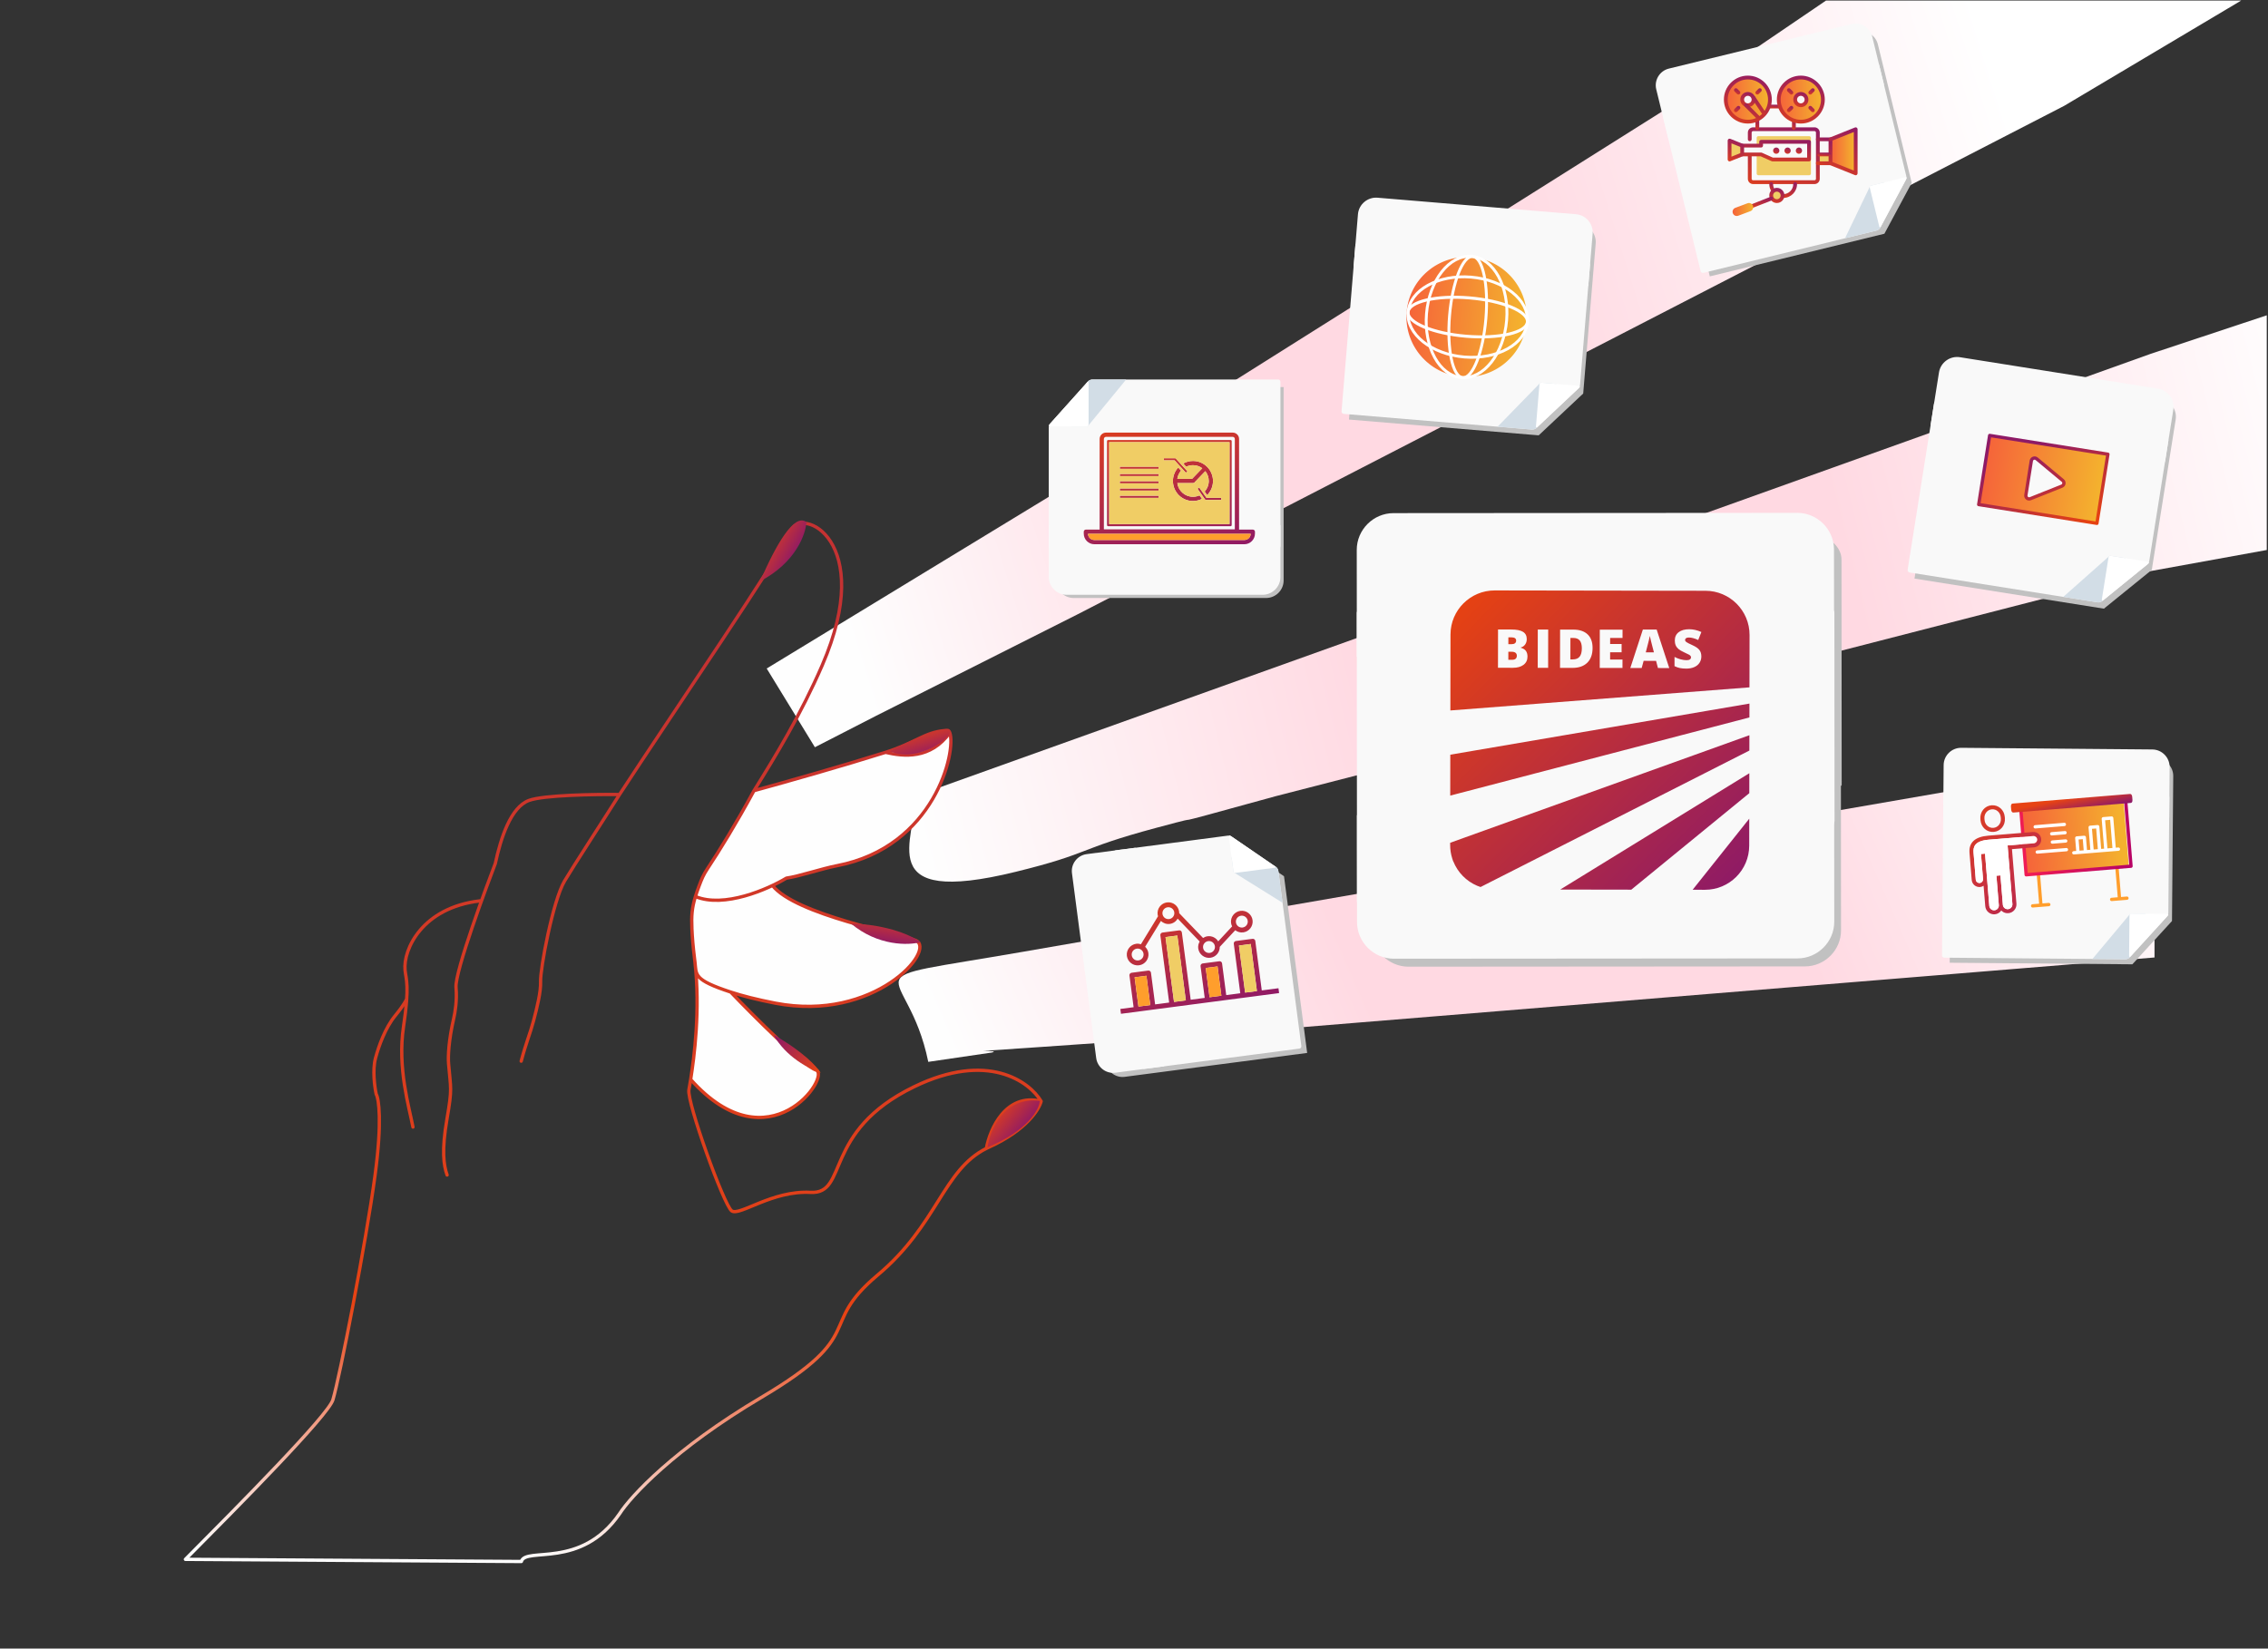 <svg width="685" height="498" viewBox="0 0 685 498" fill="none" xmlns="http://www.w3.org/2000/svg">
<rect x="0" y="0" width="685" height="498" fill="#333333" stroke="none"/>
<path d="M650.725 228.259V289.236L355.315 313.395C355.315 313.395 316.453 316.176 297.005 317.448C299.6 317.465 301.093 317.602 299.536 317.957L280.361 320.766C274.077 289.892 253.477 297.157 309.105 287.489L650.725 228.259Z" fill="url(#paint0_linear)"/>
<path d="M276.449 240.492L649.568 106.885L684.625 95.249V166.145L649.568 172.509L385.384 240.492C342.003 252.481 370.574 244.335 349.292 250.052C324.933 256.594 329.881 257.683 306.796 263.351C262.972 274.112 276.729 253.261 276.449 240.492Z" fill="url(#paint1_linear)"/>
<path d="M504.706 31.977L327.505 143.543L231.564 201.942L246.12 225.724L264.558 216.259L325.565 185.525L623.429 31.977L676.917 0.156H551.524L504.706 31.977Z" fill="url(#paint2_linear)"/>
<path d="M556.323 236.137L556.238 236.137L556.191 169.036C556.188 164.622 551.271 161.014 545.265 161.018L425.511 161.103C419.505 161.107 414.592 164.722 414.595 169.136L414.604 181.914L414.612 192.408L414.658 257.813L531.217 257.731L556.239 237.195L556.238 236.204L556.323 236.137Z" fill="#C1C1C1"/>
<path d="M556.062 189.968L555.977 189.968L556.042 281.034C556.046 287.025 551.137 291.929 545.132 291.933L425.414 292.018C419.409 292.022 414.492 287.125 414.488 281.134L414.476 263.793L414.466 249.551L414.403 160.788L530.927 160.705L555.976 188.533L555.977 189.878L556.062 189.968Z" fill="#C1C1C1"/>
<path d="M554.037 185.076C554.037 184.387 553.374 183.823 552.566 183.823L411.258 183.923C410.449 183.924 409.787 184.489 409.788 185.178L409.849 272.309C409.85 272.996 410.512 273.558 411.321 273.558L501.849 273.493C502.658 273.493 503.458 273.492 503.627 273.492C503.795 273.492 504.596 273.492 505.404 273.491L527.123 273.476C527.931 273.475 529.035 273.058 529.575 272.545L553.102 250.161C553.641 249.649 554.082 248.664 554.082 247.977L554.037 185.076" fill="#F9F9F9"/>
<path d="M553.919 166.029C553.915 159.914 548.908 154.914 542.793 154.919L420.886 155.005C414.772 155.009 409.772 160.016 409.776 166.131L409.799 198.374L553.942 198.272L553.919 166.029" fill="#F9F9F9"/>
<path d="M409.857 278.497C409.861 284.612 414.868 289.611 420.983 289.607L542.89 289.521C549.004 289.516 554.004 284.51 554 278.395L553.977 246.152L409.834 246.254L409.857 278.497" fill="#F9F9F9"/>
<path d="M442.617 252.922L437.988 254.591L437.987 255.241C437.984 256.656 438.205 258.032 438.611 259.314C438.713 259.607 438.82 259.907 438.928 260.2C438.941 260.207 438.941 260.219 438.947 260.226C440.267 263.523 442.857 266.172 446.117 267.56C446.137 267.56 446.149 267.572 446.168 267.579C446.493 267.72 446.824 267.841 447.174 267.95L452.405 265.295L528.358 226.73L528.366 222.096L442.617 252.922ZM438.611 259.314C438.687 259.633 438.782 259.907 438.877 260.13C438.877 260.13 438.896 260.162 438.928 260.2C438.82 259.907 438.713 259.607 438.611 259.314ZM511.224 268.78L514.946 268.786C522.312 268.798 528.3 262.824 528.312 255.457L528.325 247.307L511.224 268.78ZM471.242 268.715L492.699 268.75L528.337 239.602L528.347 233.58L471.242 268.715ZM438.031 227.979L438.011 240.335L528.374 216.725L528.381 212.538L438.031 227.979ZM456.447 192.526L455.568 192.525L455.565 194.596L456.508 194.597C456.96 194.598 457.305 194.509 457.554 194.325C457.796 194.141 457.917 193.867 457.918 193.503C457.919 192.853 457.429 192.528 456.447 192.526V192.526ZM457.733 197.193C457.473 196.989 457.097 196.886 456.6 196.885L455.561 196.884L455.557 199.312L456.66 199.313C457.634 199.315 458.126 198.908 458.127 198.079C458.128 197.697 457.995 197.404 457.733 197.193V197.193ZM457.733 197.193C457.473 196.989 457.097 196.886 456.6 196.885L455.561 196.884L455.557 199.312L456.66 199.313C457.634 199.315 458.126 198.908 458.127 198.079C458.128 197.697 457.995 197.404 457.733 197.193V197.193ZM456.447 192.526L455.568 192.525L455.565 194.596L456.508 194.597C456.96 194.598 457.305 194.509 457.554 194.325C457.796 194.141 457.917 193.867 457.918 193.503C457.919 192.853 457.429 192.528 456.447 192.526V192.526ZM456.447 192.526L455.568 192.525L455.565 194.596L456.508 194.597C456.96 194.598 457.305 194.509 457.554 194.325C457.796 194.141 457.917 193.867 457.918 193.503C457.919 192.853 457.429 192.528 456.447 192.526V192.526ZM457.733 197.193C457.473 196.989 457.097 196.886 456.6 196.885L455.561 196.884L455.557 199.312L456.66 199.313C457.634 199.315 458.126 198.908 458.127 198.079C458.128 197.697 457.995 197.404 457.733 197.193V197.193ZM477.131 193.484C476.712 192.973 476.075 192.717 475.221 192.716L474.31 192.714L474.299 199.195L475 199.196C475.95 199.198 476.645 198.919 477.085 198.371C477.532 197.818 477.757 196.977 477.759 195.842C477.76 194.785 477.551 193.994 477.131 193.484ZM477.131 193.484C476.712 192.973 476.075 192.717 475.221 192.716L474.31 192.714L474.299 199.195L475 199.196C475.95 199.198 476.645 198.919 477.085 198.371C477.532 197.818 477.757 196.977 477.759 195.842C477.76 194.785 477.551 193.994 477.131 193.484ZM457.733 197.193C457.473 196.989 457.097 196.886 456.6 196.885L455.561 196.884L455.557 199.312L456.66 199.313C457.634 199.315 458.126 198.908 458.127 198.079C458.128 197.697 457.995 197.404 457.733 197.193V197.193ZM456.447 192.526L455.568 192.525L455.565 194.596L456.508 194.597C456.96 194.598 457.305 194.509 457.554 194.325C457.796 194.141 457.917 193.867 457.918 193.503C457.919 192.853 457.429 192.528 456.447 192.526V192.526ZM457.554 194.325C457.796 194.141 457.917 193.867 457.918 193.503C457.919 192.853 457.429 192.528 456.447 192.526L455.568 192.525L455.565 194.596L456.508 194.597C456.96 194.598 457.305 194.509 457.554 194.325V194.325ZM456.6 196.885L455.561 196.884L455.557 199.312L456.66 199.313C457.634 199.315 458.126 198.908 458.127 198.079C458.128 197.697 457.995 197.404 457.733 197.193C457.473 196.989 457.097 196.886 456.6 196.885V196.885ZM475.221 192.716L474.31 192.714L474.299 199.195L475 199.196C475.95 199.198 476.645 198.919 477.085 198.371C477.532 197.818 477.757 196.977 477.759 195.842C477.76 194.785 477.551 193.994 477.131 193.484C476.712 192.973 476.075 192.717 475.221 192.716ZM498.62 193.525C498.456 192.855 498.341 192.377 498.29 192.084C498.246 192.358 498.149 192.798 498.008 193.415C497.867 194.033 497.559 195.25 497.072 197.059L499.532 197.063L499.038 195.163C498.923 194.742 498.784 194.194 498.62 193.525V193.525ZM509.293 193.931C509.529 194.11 510.166 194.442 511.203 194.915C512.197 195.363 512.891 195.848 513.279 196.365C513.667 196.876 513.857 197.526 513.855 198.31C513.854 199.023 513.668 199.66 513.304 200.214C512.94 200.774 512.417 201.207 511.728 201.512C511.046 201.817 510.236 201.975 509.312 201.973C508.547 201.972 507.898 201.913 507.375 201.804C506.853 201.695 506.311 201.509 505.751 201.234L505.756 198.45C506.348 198.756 506.965 199 507.609 199.173C508.252 199.346 508.845 199.43 509.386 199.43C509.845 199.431 510.189 199.349 510.406 199.19C510.623 199.031 510.732 198.827 510.732 198.572C510.733 198.413 510.688 198.273 510.599 198.158C510.51 198.037 510.37 197.915 510.179 197.794C509.988 197.673 509.479 197.423 508.645 197.046C507.887 196.707 507.327 196.368 506.945 196.049C506.569 195.723 506.29 195.353 506.112 194.939C505.928 194.524 505.839 194.027 505.84 193.46C505.842 192.396 506.232 191.562 507.01 190.97C507.782 190.372 508.847 190.081 510.204 190.083C511.402 190.085 512.626 190.361 513.867 190.918L512.908 193.331C511.825 192.832 510.889 192.582 510.105 192.581C509.697 192.58 509.404 192.65 509.219 192.79C509.034 192.936 508.944 193.108 508.944 193.325C508.943 193.548 509.058 193.752 509.293 193.931V193.931ZM500.748 201.8L500.178 199.632L496.424 199.626L495.834 201.792L492.4 201.786L496.191 190.175L500.358 190.182L504.163 201.805L500.748 201.8ZM490.05 192.721L486.309 192.715L486.306 194.537L489.773 194.543L489.769 197.047L486.302 197.042L486.299 199.227L490.039 199.233L490.035 201.783L483.166 201.771L483.185 190.205L490.054 190.216L490.05 192.721ZM479.402 200.198C478.336 201.241 476.838 201.761 474.913 201.758L471.172 201.752L471.191 190.186L475.193 190.192C477.047 190.195 478.487 190.669 479.492 191.62C480.504 192.571 481.005 193.942 481.002 195.739C480.999 197.67 480.462 199.154 479.402 200.198V200.198ZM467.579 201.746L464.437 201.741L464.455 190.175L467.597 190.18L467.579 201.746ZM460.156 200.829C459.371 201.427 458.294 201.731 456.936 201.729L452.431 201.722L452.449 190.155L456.483 190.162C458.057 190.164 459.223 190.396 459.987 190.862C460.745 191.335 461.126 192.062 461.124 193.05C461.123 193.693 460.956 194.248 460.624 194.706C460.292 195.164 459.852 195.463 459.31 195.59L459.31 195.672C460.024 195.865 460.546 196.178 460.863 196.624C461.188 197.065 461.346 197.638 461.345 198.346C461.343 199.397 460.947 200.225 460.156 200.829V200.829ZM515.092 178.461L451.455 178.358C444.088 178.346 438.101 184.308 438.089 191.674L438.052 214.616L528.389 207.637L528.415 191.821C528.426 184.454 522.459 178.473 515.092 178.461V178.461ZM457.554 194.325C457.796 194.141 457.917 193.867 457.918 193.503C457.919 192.853 457.429 192.528 456.447 192.526L455.568 192.525L455.565 194.596L456.508 194.597C456.96 194.598 457.305 194.509 457.554 194.325V194.325ZM457.733 197.193C457.473 196.989 457.097 196.886 456.6 196.885L455.561 196.884L455.557 199.312L456.66 199.313C457.634 199.315 458.126 198.908 458.127 198.079C458.128 197.697 457.995 197.404 457.733 197.193V197.193ZM477.131 193.484C476.712 192.973 476.075 192.717 475.221 192.716L474.31 192.714L474.299 199.195L475 199.196C475.95 199.198 476.645 198.919 477.085 198.371C477.532 197.818 477.757 196.977 477.759 195.842C477.76 194.785 477.551 193.994 477.131 193.484ZM499.038 195.163C498.923 194.742 498.784 194.194 498.62 193.525C498.456 192.855 498.341 192.377 498.29 192.084C498.246 192.358 498.149 192.798 498.008 193.415C497.867 194.033 497.559 195.25 497.072 197.059L499.532 197.063L499.038 195.163ZM499.038 195.163C498.923 194.742 498.784 194.194 498.62 193.525C498.456 192.855 498.341 192.377 498.29 192.084C498.246 192.358 498.149 192.798 498.008 193.415C497.867 194.033 497.559 195.25 497.072 197.059L499.532 197.063L499.038 195.163ZM477.131 193.484C476.712 192.973 476.075 192.717 475.221 192.716L474.31 192.714L474.299 199.195L475 199.196C475.95 199.198 476.645 198.919 477.085 198.371C477.532 197.818 477.757 196.977 477.759 195.842C477.76 194.785 477.551 193.994 477.131 193.484ZM457.733 197.193C457.473 196.989 457.097 196.886 456.6 196.885L455.561 196.884L455.557 199.312L456.66 199.313C457.634 199.315 458.126 198.908 458.127 198.079C458.128 197.697 457.995 197.404 457.733 197.193V197.193ZM456.447 192.526L455.568 192.525L455.565 194.596L456.508 194.597C456.96 194.598 457.305 194.509 457.554 194.325C457.796 194.141 457.917 193.867 457.918 193.503C457.919 192.853 457.429 192.528 456.447 192.526V192.526ZM456.447 192.526L455.568 192.525L455.565 194.596L456.508 194.597C456.96 194.598 457.305 194.509 457.554 194.325C457.796 194.141 457.917 193.867 457.918 193.503C457.919 192.853 457.429 192.528 456.447 192.526V192.526ZM457.733 197.193C457.473 196.989 457.097 196.886 456.6 196.885L455.561 196.884L455.557 199.312L456.66 199.313C457.634 199.315 458.126 198.908 458.127 198.079C458.128 197.697 457.995 197.404 457.733 197.193V197.193ZM477.131 193.484C476.712 192.973 476.075 192.717 475.221 192.716L474.31 192.714L474.299 199.195L475 199.196C475.95 199.198 476.645 198.919 477.085 198.371C477.532 197.818 477.757 196.977 477.759 195.842C477.76 194.785 477.551 193.994 477.131 193.484ZM477.131 193.484C476.712 192.973 476.075 192.717 475.221 192.716L474.31 192.714L474.299 199.195L475 199.196C475.95 199.198 476.645 198.919 477.085 198.371C477.532 197.818 477.757 196.977 477.759 195.842C477.76 194.785 477.551 193.994 477.131 193.484ZM457.733 197.193C457.473 196.989 457.097 196.886 456.6 196.885L455.561 196.884L455.557 199.312L456.66 199.313C457.634 199.315 458.126 198.908 458.127 198.079C458.128 197.697 457.995 197.404 457.733 197.193V197.193ZM456.447 192.526L455.568 192.525L455.565 194.596L456.508 194.597C456.96 194.598 457.305 194.509 457.554 194.325C457.796 194.141 457.917 193.867 457.918 193.503C457.919 192.853 457.429 192.528 456.447 192.526V192.526ZM456.447 192.526L455.568 192.525L455.565 194.596L456.508 194.597C456.96 194.598 457.305 194.509 457.554 194.325C457.796 194.141 457.917 193.867 457.918 193.503C457.919 192.853 457.429 192.528 456.447 192.526V192.526ZM457.733 197.193C457.473 196.989 457.097 196.886 456.6 196.885L455.561 196.884L455.557 199.312L456.66 199.313C457.634 199.315 458.126 198.908 458.127 198.079C458.128 197.697 457.995 197.404 457.733 197.193V197.193ZM457.733 197.193C457.473 196.989 457.097 196.886 456.6 196.885L455.561 196.884L455.557 199.312L456.66 199.313C457.634 199.315 458.126 198.908 458.127 198.079C458.128 197.697 457.995 197.404 457.733 197.193V197.193ZM456.447 192.526L455.568 192.525L455.565 194.596L456.508 194.597C456.96 194.598 457.305 194.509 457.554 194.325C457.796 194.141 457.917 193.867 457.918 193.503C457.919 192.853 457.429 192.528 456.447 192.526" fill="url(#paint3_linear)"/>
<path d="M372.886 254.945L372.891 254.984L331.175 260.451C328.43 260.811 326.48 263.356 326.841 266.106L334.029 320.948C334.389 323.699 336.929 325.655 339.673 325.296L347.617 324.255L354.141 323.4L394.803 318.07L387.807 264.691L373.549 254.897L372.933 254.978L372.886 254.945Z" fill="#C1C1C1"/>
<path d="M336.975 256.867C336.604 256.915 336.34 257.258 336.389 257.628L344.867 322.312C344.915 322.682 345.258 322.946 345.629 322.897L392.455 316.76C392.824 316.712 393.087 316.369 393.039 315.999L387.608 274.559C387.559 274.189 387.511 273.823 387.501 273.745C387.491 273.668 387.443 273.302 387.394 272.932L386.091 262.99C386.043 262.62 385.753 262.144 385.445 261.933L372.012 252.732C371.704 252.521 371.148 252.388 370.779 252.436L336.975 256.867Z" fill="#F9F9F9"/>
<path d="M328.191 258.018C325.39 258.385 323.398 260.978 323.765 263.779L331.084 319.623C331.452 322.424 334.044 324.416 336.845 324.049L351.615 322.113L342.961 256.082L328.191 258.018" fill="#F9F9F9"/>
<path d="M387.365 272.709L372.569 263.486L371.985 259.028L384.727 261.525C384.727 261.525 385.931 261.767 386.13 263.282C386.328 264.797 387.365 272.709 387.365 272.709" fill="#D2DDE6"/>
<path d="M384.956 262.133C385.325 262.084 385.377 261.872 385.069 261.661L380.144 258.29C379.837 258.079 379.333 257.733 379.025 257.522L371.636 252.46C371.328 252.248 371.115 252.379 371.163 252.749L372.442 262.509C372.491 262.879 372.547 263.311 372.568 263.467C372.588 263.623 372.908 263.712 373.28 263.663L384.956 262.133" fill="white"/>
<path d="M374.64 275.155C372.847 275.39 371.581 277.038 371.816 278.827C371.864 279.195 371.983 279.53 372.138 279.844L367.936 284.367C367.28 283.298 366.041 282.653 364.72 282.826C364.217 282.892 363.757 283.078 363.358 283.343L356.146 275.844C356.143 275.703 356.152 275.563 356.134 275.42C355.899 273.63 354.248 272.366 352.458 272.6C350.668 272.835 349.403 274.483 349.638 276.271C349.661 276.45 349.707 276.617 349.756 276.784L344.595 285.237C344.15 285.091 343.67 285.031 343.173 285.096C341.384 285.331 340.115 286.983 340.349 288.772C340.584 290.562 342.237 291.829 344.026 291.594C345.815 291.36 347.081 289.712 346.846 287.923C346.746 287.156 346.379 286.499 345.862 286.003L350.627 278.201C351.32 278.862 352.287 279.232 353.31 279.098C354.348 278.962 355.196 278.342 355.693 277.505L362.339 284.415C361.978 285.026 361.801 285.747 361.9 286.498C362.134 288.288 363.782 289.558 365.571 289.323C367.233 289.105 368.427 287.664 368.406 286.028L373.078 281.003C373.743 281.511 374.596 281.77 375.491 281.652C377.281 281.418 378.545 279.767 378.311 277.977C378.076 276.187 376.43 274.92 374.64 275.155ZM343.834 290.13C342.85 290.259 341.944 289.566 341.815 288.583C341.686 287.599 342.382 286.692 343.366 286.563C344.35 286.434 345.253 287.131 345.382 288.115C345.512 289.099 344.818 290.001 343.834 290.13ZM353.118 277.63C352.134 277.759 351.232 277.065 351.103 276.082C350.974 275.098 351.667 274.196 352.651 274.067C353.635 273.938 354.541 274.631 354.67 275.614C354.798 276.598 354.102 277.501 353.118 277.63ZM365.38 287.858C364.4 287.986 363.493 287.29 363.364 286.306C363.236 285.322 363.932 284.419 364.912 284.291C365.896 284.162 366.803 284.854 366.932 285.838C367.06 286.823 366.364 287.729 365.38 287.858ZM375.299 280.183C374.316 280.312 373.409 279.619 373.28 278.636C373.151 277.652 373.848 276.749 374.832 276.62C375.816 276.491 376.718 277.184 376.847 278.168C376.977 279.152 376.283 280.054 375.299 280.183ZM381.091 299.187L379.132 284.239C379.08 283.836 378.711 283.55 378.304 283.603L373.273 284.262C372.87 284.315 372.584 284.687 372.637 285.09L374.596 300.038L370.354 300.594L369.099 291.015C369.046 290.612 368.674 290.326 368.271 290.379L363.239 291.038C362.836 291.091 362.55 291.464 362.603 291.867L363.859 301.445L359.617 302.001L356.955 281.685C356.902 281.282 356.53 280.996 356.127 281.049L351.095 281.709C350.688 281.762 350.406 282.134 350.459 282.537L353.121 302.853L348.877 303.409L347.621 293.83C347.568 293.427 347.2 293.141 346.793 293.194L341.761 293.853C341.358 293.906 341.072 294.278 341.125 294.681L342.381 304.26L338.372 304.786L338.563 306.25L386.327 299.99L386.135 298.526L381.091 299.187ZM347.412 303.601L343.845 304.068L342.685 295.222L346.253 294.754L347.412 303.601ZM358.153 302.193L354.586 302.661L352.019 283.077L355.586 282.609L358.153 302.193ZM368.89 300.786L365.323 301.253L364.163 292.407L367.731 291.939L368.89 300.786ZM379.628 299.379L376.06 299.846L374.197 285.631L377.764 285.163L379.627 299.379L379.628 299.379Z" fill="url(#paint4_linear)"/>
<path d="M377.766 285.165L379.629 299.38L376.061 299.848L374.198 285.632L377.766 285.165ZM352.02 283.079L354.587 302.663L358.154 302.196L355.587 282.611L352.02 283.079Z" fill="#F0CD65"/>
<path d="M367.729 291.938L368.889 300.785L365.321 301.252L364.162 292.406L367.729 291.938ZM342.684 295.221L343.844 304.067L347.411 303.6L346.251 294.753L342.684 295.221Z" fill="#FF9E2C"/>
<path d="M318.93 131.145L318.971 131.145L318.971 175.355C318.971 178.264 321.356 180.643 324.271 180.643L382.391 180.643C385.306 180.643 387.691 178.264 387.691 175.355L387.691 166.937L387.691 160.022L387.691 116.93L331.122 116.93L318.971 130.448L318.971 131.101L318.93 131.145Z" fill="#C1C1C1"/>
<path d="M316.753 164.971C316.753 165.364 317.074 165.685 317.466 165.685L386.016 165.685C386.409 165.685 386.73 165.364 386.73 164.971L386.73 115.345C386.73 114.954 386.409 114.634 386.016 114.634L342.1 114.634C341.708 114.634 341.32 114.634 341.238 114.634C341.156 114.634 340.768 114.634 340.375 114.634L329.84 114.634C329.447 114.634 328.912 114.871 328.65 115.163L317.229 127.902C316.967 128.194 316.753 128.755 316.753 129.146L316.753 164.971" fill="#F9F9F9"/>
<path d="M316.753 174.277C316.753 177.246 319.181 179.675 322.15 179.675L381.333 179.675C384.301 179.675 386.73 177.246 386.73 174.277L386.73 158.624L316.753 158.624L316.753 174.277" fill="#F9F9F9"/>
<path d="M340.138 114.634L328.508 128.79L323.784 128.79L328.125 115.855C328.125 115.855 328.541 114.634 330.147 114.634C331.752 114.634 340.138 114.634 340.138 114.634" fill="#D2DDE6"/>
<path d="M328.788 115.703C328.788 115.312 328.573 115.228 328.312 115.52L324.127 120.191C323.865 120.482 323.436 120.96 323.174 121.252L316.891 128.259C316.628 128.551 316.736 128.792 317.128 128.792L327.471 128.792C327.864 128.792 328.321 128.792 328.486 128.792C328.652 128.792 328.788 128.471 328.788 128.077L328.788 115.703" fill="white"/>
<path d="M338.214 140.978V141.617H349.926V140.978H338.214ZM338.214 143.173V143.812H349.926V143.173H338.214ZM338.214 145.363V146.003H349.926V145.363H338.214ZM338.214 147.555V148.195H349.926V147.555H338.214ZM338.214 149.75V150.39H349.926V149.75H338.214ZM355.135 138.522C355.075 138.454 354.99 138.417 354.899 138.417H351.528V139.056H354.756L358.164 142.803L358.638 142.373L355.135 138.522ZM360.31 139.243C359.237 139.243 358.231 139.524 357.357 140.015L358.251 140.998C358.874 140.696 359.572 140.524 360.31 140.524C361.361 140.524 362.326 140.869 363.114 141.445L360.036 144.656H355.585C355.714 143.711 356.117 142.854 356.716 142.166L355.853 141.214C354.864 142.291 354.257 143.724 354.257 145.296C354.257 148.632 356.97 151.348 360.31 151.348C361.292 151.348 362.22 151.107 363.039 150.691L362.294 149.631C361.692 149.909 361.017 150.068 360.31 150.068C357.895 150.068 355.899 148.267 355.584 145.936H360.31C360.482 145.936 360.651 145.865 360.77 145.74L364.039 142.329C364.689 143.145 365.082 144.175 365.082 145.296C365.082 146.526 364.611 147.647 363.842 148.494L364.598 149.564C365.688 148.47 366.362 146.96 366.362 145.296C366.364 141.96 363.647 139.243 360.31 139.243ZM364.396 150.39L362.201 147.263L361.676 147.633L363.965 150.891C364.026 150.979 364.124 151.03 364.229 151.03H368.876V150.39H364.396V150.39ZM364.396 150.39L362.201 147.263L361.676 147.633L363.965 150.891C364.026 150.979 364.124 151.03 364.229 151.03H368.876V150.39H364.396V150.39ZM360.31 150.068C357.896 150.068 355.9 148.267 355.585 145.936H360.31C360.483 145.936 360.652 145.865 360.771 145.74L364.039 142.329C364.69 143.145 365.082 144.175 365.082 145.296C365.082 146.526 364.611 147.647 363.843 148.494L364.598 149.564C365.689 148.47 366.363 146.96 366.363 145.296C366.363 141.96 363.647 139.244 360.31 139.244C359.237 139.244 358.231 139.525 357.357 140.016L358.251 140.999C358.874 140.697 359.572 140.524 360.31 140.524C361.361 140.524 362.326 140.87 363.114 141.445L360.036 144.657H355.585C355.714 143.711 356.117 142.855 356.716 142.167L355.853 141.215C354.864 142.292 354.257 143.725 354.257 145.296C354.257 148.633 356.97 151.349 360.31 151.349C361.292 151.349 362.22 151.108 363.039 150.692L362.294 149.632C361.693 149.909 361.019 150.068 360.31 150.068ZM358.163 142.803L358.637 142.374L355.135 138.523C355.075 138.455 354.99 138.417 354.899 138.417H351.528V139.057H354.756L358.163 142.803ZM338.214 150.39H349.926V149.75H338.214V150.39ZM338.214 148.195H349.926V147.555H338.214V148.195ZM338.214 146.004H349.926V145.364H338.214V146.004ZM338.214 143.812H349.926V143.173H338.214V143.812ZM338.214 141.617H349.926V140.978H338.214V141.617ZM371.681 132.923H334.675C334.499 132.923 334.356 133.069 334.356 133.245V158.631C334.356 158.807 334.499 158.949 334.675 158.949H371.681C371.857 158.949 372.002 158.807 372.002 158.631V133.245C372.002 133.069 371.857 132.923 371.681 132.923ZM371.363 158.308H334.996V133.563H371.363V158.308V158.308ZM362.201 147.263L361.676 147.633L363.965 150.891C364.026 150.979 364.124 151.03 364.229 151.03H368.876V150.39H364.395L362.201 147.263ZM360.31 140.524C361.361 140.524 362.326 140.869 363.114 141.445L360.036 144.656H355.585C355.714 143.711 356.117 142.854 356.716 142.166L355.853 141.214C354.864 142.291 354.257 143.724 354.257 145.296C354.257 148.632 356.97 151.348 360.31 151.348C361.292 151.348 362.22 151.107 363.039 150.691L362.294 149.631C361.692 149.909 361.017 150.068 360.31 150.068C357.895 150.068 355.899 148.267 355.584 145.936H360.31C360.482 145.936 360.651 145.865 360.77 145.74L364.039 142.329C364.689 143.145 365.082 144.175 365.082 145.296C365.082 146.526 364.611 147.647 363.842 148.494L364.598 149.564C365.688 148.47 366.362 146.96 366.362 145.296C366.362 141.96 363.646 139.244 360.31 139.244C359.236 139.244 358.23 139.525 357.356 140.016L358.25 140.999C358.875 140.696 359.573 140.524 360.31 140.524ZM358.163 142.803L358.637 142.374L355.135 138.523C355.075 138.455 354.99 138.417 354.899 138.417H351.528V139.057H354.756L358.163 142.803ZM349.926 149.75H338.214V150.39H349.926V149.75ZM349.926 147.555H338.214V148.195H349.926V147.555ZM349.926 145.363H338.214V146.003H349.926V145.363ZM349.926 143.173H338.214V143.812H349.926V143.173ZM349.926 140.978H338.214V141.617H349.926V140.978ZM371.681 132.923H334.675C334.499 132.923 334.356 133.069 334.356 133.245V158.631C334.356 158.807 334.499 158.949 334.675 158.949H371.681C371.857 158.949 372.002 158.807 372.002 158.631V133.245C372.002 133.069 371.857 132.923 371.681 132.923ZM371.363 158.308H334.996V133.563H371.363V158.308V158.308ZM362.201 147.263L361.676 147.633L363.965 150.891C364.026 150.979 364.124 151.03 364.229 151.03H368.876V150.39H364.395L362.201 147.263ZM360.31 140.524C361.361 140.524 362.326 140.869 363.114 141.445L360.036 144.656H355.585C355.714 143.711 356.117 142.854 356.716 142.166L355.853 141.214C354.864 142.291 354.257 143.724 354.257 145.296C354.257 148.632 356.97 151.348 360.31 151.348C361.292 151.348 362.22 151.107 363.039 150.691L362.294 149.631C361.692 149.909 361.017 150.068 360.31 150.068C357.895 150.068 355.899 148.267 355.584 145.936H360.31C360.482 145.936 360.651 145.865 360.77 145.74L364.039 142.329C364.689 143.145 365.082 144.175 365.082 145.296C365.082 146.526 364.611 147.647 363.842 148.494L364.598 149.564C365.688 148.47 366.362 146.96 366.362 145.296C366.362 141.96 363.646 139.244 360.31 139.244C359.236 139.244 358.23 139.525 357.356 140.016L358.25 140.999C358.875 140.696 359.573 140.524 360.31 140.524ZM358.163 142.803L358.637 142.374L355.135 138.523C355.075 138.455 354.99 138.417 354.899 138.417H351.528V139.057H354.756L358.163 142.803ZM349.926 149.75H338.214V150.39H349.926V149.75ZM349.926 147.555H338.214V148.195H349.926V147.555ZM349.926 145.363H338.214V146.003H349.926V145.363ZM349.926 143.173H338.214V143.812H349.926V143.173ZM349.926 140.978H338.214V141.617H349.926V140.978ZM378.391 159.982H374.235V132.601C374.235 131.541 373.375 130.681 372.315 130.681H334.041C332.985 130.681 332.121 131.541 332.121 132.601V159.982H327.969C327.616 159.982 327.328 160.27 327.328 160.622V161.201C327.328 162.966 328.764 164.402 330.529 164.402H375.827C377.595 164.402 379.031 162.966 379.031 161.201V160.622C379.031 160.27 378.743 159.982 378.391 159.982ZM333.401 132.601C333.401 132.249 333.688 131.961 334.041 131.961H372.313C372.666 131.961 372.953 132.249 372.953 132.601V159.914H333.401V132.601ZM375.827 163.122H330.529C329.489 163.122 328.643 162.295 328.609 161.262H377.747C377.716 162.295 376.867 163.122 375.827 163.122ZM371.681 132.923H334.675C334.499 132.923 334.356 133.069 334.356 133.245V158.631C334.356 158.807 334.499 158.949 334.675 158.949H371.681C371.857 158.949 372.002 158.807 372.002 158.631V133.245C372.002 133.069 371.857 132.923 371.681 132.923ZM371.363 158.308H334.996V133.563H371.363V158.308V158.308ZM362.201 147.263L361.676 147.633L363.965 150.891C364.026 150.979 364.124 151.03 364.229 151.03H368.876V150.39H364.395L362.201 147.263ZM360.31 140.524C361.361 140.524 362.326 140.869 363.114 141.445L360.036 144.656H355.585C355.714 143.711 356.117 142.854 356.716 142.166L355.853 141.214C354.864 142.291 354.257 143.724 354.257 145.296C354.257 148.632 356.97 151.348 360.31 151.348C361.292 151.348 362.22 151.107 363.039 150.691L362.294 149.631C361.692 149.909 361.017 150.068 360.31 150.068C357.895 150.068 355.899 148.267 355.584 145.936H360.31C360.482 145.936 360.651 145.865 360.77 145.74L364.039 142.329C364.689 143.145 365.082 144.175 365.082 145.296C365.082 146.526 364.611 147.647 363.842 148.494L364.598 149.564C365.688 148.47 366.362 146.96 366.362 145.296C366.362 141.96 363.646 139.244 360.31 139.244C359.236 139.244 358.23 139.525 357.356 140.016L358.25 140.999C358.875 140.696 359.573 140.524 360.31 140.524ZM358.163 142.803L358.637 142.374L355.135 138.523C355.075 138.455 354.99 138.417 354.899 138.417H351.528V139.057H354.756L358.163 142.803ZM349.926 149.75H338.214V150.39H349.926V149.75ZM349.926 147.555H338.214V148.195H349.926V147.555ZM349.926 145.363H338.214V146.003H349.926V145.363ZM349.926 143.173H338.214V143.812H349.926V143.173ZM349.926 140.978H338.214V141.617H349.926V140.978ZM338.214 140.978V141.617H349.926V140.978H338.214ZM338.214 143.173V143.812H349.926V143.173H338.214ZM338.214 145.363V146.003H349.926V145.363H338.214ZM338.214 147.555V148.195H349.926V147.555H338.214ZM338.214 149.75V150.39H349.926V149.75H338.214ZM355.135 138.522C355.075 138.454 354.99 138.417 354.899 138.417H351.528V139.056H354.756L358.164 142.803L358.638 142.373L355.135 138.522ZM360.31 139.243C359.237 139.243 358.231 139.524 357.357 140.015L358.251 140.998C358.874 140.696 359.572 140.524 360.31 140.524C361.361 140.524 362.326 140.869 363.114 141.445L360.036 144.656H355.585C355.714 143.711 356.117 142.854 356.716 142.166L355.853 141.214C354.864 142.291 354.257 143.724 354.257 145.296C354.257 148.632 356.97 151.348 360.31 151.348C361.292 151.348 362.22 151.107 363.039 150.691L362.294 149.631C361.692 149.909 361.017 150.068 360.31 150.068C357.895 150.068 355.899 148.267 355.584 145.936H360.31C360.482 145.936 360.651 145.865 360.77 145.74L364.039 142.329C364.689 143.145 365.082 144.175 365.082 145.296C365.082 146.526 364.611 147.647 363.842 148.494L364.598 149.564C365.688 148.47 366.362 146.96 366.362 145.296C366.364 141.96 363.647 139.243 360.31 139.243ZM364.396 150.39L362.201 147.263L361.676 147.633L363.965 150.891C364.026 150.979 364.124 151.03 364.229 151.03H368.876V150.39H364.396V150.39ZM364.396 150.39L362.201 147.263L361.676 147.633L363.965 150.891C364.026 150.979 364.124 151.03 364.229 151.03H368.876V150.39H364.396V150.39ZM360.31 150.068C357.896 150.068 355.9 148.267 355.585 145.936H360.31C360.483 145.936 360.652 145.865 360.771 145.74L364.039 142.329C364.69 143.145 365.082 144.175 365.082 145.296C365.082 146.526 364.611 147.647 363.843 148.494L364.598 149.564C365.689 148.47 366.363 146.96 366.363 145.296C366.363 141.96 363.647 139.244 360.31 139.244C359.237 139.244 358.231 139.525 357.357 140.016L358.251 140.999C358.874 140.697 359.572 140.524 360.31 140.524C361.361 140.524 362.326 140.87 363.114 141.445L360.036 144.657H355.585C355.714 143.711 356.117 142.855 356.716 142.167L355.853 141.215C354.864 142.292 354.257 143.725 354.257 145.296C354.257 148.633 356.97 151.349 360.31 151.349C361.292 151.349 362.22 151.108 363.039 150.692L362.294 149.632C361.693 149.909 361.019 150.068 360.31 150.068ZM358.163 142.803L358.637 142.374L355.135 138.523C355.075 138.455 354.99 138.417 354.899 138.417H351.528V139.057H354.756L358.163 142.803ZM338.214 150.39H349.926V149.75H338.214V150.39ZM338.214 148.195H349.926V147.555H338.214V148.195ZM338.214 146.004H349.926V145.364H338.214V146.004ZM338.214 143.812H349.926V143.173H338.214V143.812ZM338.214 141.617H349.926V140.978H338.214V141.617ZM371.681 132.923H334.675C334.499 132.923 334.356 133.069 334.356 133.245V158.631C334.356 158.807 334.499 158.949 334.675 158.949H371.681C371.857 158.949 372.002 158.807 372.002 158.631V133.245C372.002 133.069 371.857 132.923 371.681 132.923ZM371.363 158.308H334.996V133.563H371.363V158.308V158.308ZM362.201 147.263L361.676 147.633L363.965 150.891C364.026 150.979 364.124 151.03 364.229 151.03H368.876V150.39H364.395L362.201 147.263ZM360.31 140.524C361.361 140.524 362.326 140.869 363.114 141.445L360.036 144.656H355.585C355.714 143.711 356.117 142.854 356.716 142.166L355.853 141.214C354.864 142.291 354.257 143.724 354.257 145.296C354.257 148.632 356.97 151.348 360.31 151.348C361.292 151.348 362.22 151.107 363.039 150.691L362.294 149.631C361.692 149.909 361.017 150.068 360.31 150.068C357.895 150.068 355.899 148.267 355.584 145.936H360.31C360.482 145.936 360.651 145.865 360.77 145.74L364.039 142.329C364.689 143.145 365.082 144.175 365.082 145.296C365.082 146.526 364.611 147.647 363.842 148.494L364.598 149.564C365.688 148.47 366.362 146.96 366.362 145.296C366.362 141.96 363.646 139.244 360.31 139.244C359.236 139.244 358.23 139.525 357.356 140.016L358.25 140.999C358.875 140.696 359.573 140.524 360.31 140.524ZM358.163 142.803L358.637 142.374L355.135 138.523C355.075 138.455 354.99 138.417 354.899 138.417H351.528V139.057H354.756L358.163 142.803ZM349.926 149.75H338.214V150.39H349.926V149.75ZM349.926 147.555H338.214V148.195H349.926V147.555ZM349.926 145.363H338.214V146.003H349.926V145.363ZM349.926 143.173H338.214V143.812H349.926V143.173ZM349.926 140.978H338.214V141.617H349.926V140.978ZM338.214 140.978V141.617H349.926V140.978H338.214ZM338.214 143.173V143.812H349.926V143.173H338.214ZM338.214 145.363V146.003H349.926V145.363H338.214ZM338.214 147.555V148.195H349.926V147.555H338.214ZM338.214 149.75V150.39H349.926V149.75H338.214ZM355.135 138.522C355.075 138.454 354.99 138.417 354.899 138.417H351.528V139.056H354.756L358.164 142.803L358.638 142.373L355.135 138.522ZM360.31 139.243C359.237 139.243 358.231 139.524 357.357 140.015L358.251 140.998C358.874 140.696 359.572 140.524 360.31 140.524C361.361 140.524 362.326 140.869 363.114 141.445L360.036 144.656H355.585C355.714 143.711 356.117 142.854 356.716 142.166L355.853 141.214C354.864 142.291 354.257 143.724 354.257 145.296C354.257 148.632 356.97 151.348 360.31 151.348C361.292 151.348 362.22 151.107 363.039 150.691L362.294 149.631C361.692 149.909 361.017 150.068 360.31 150.068C357.895 150.068 355.899 148.267 355.584 145.936H360.31C360.482 145.936 360.651 145.865 360.77 145.74L364.039 142.329C364.689 143.145 365.082 144.175 365.082 145.296C365.082 146.526 364.611 147.647 363.842 148.494L364.598 149.564C365.688 148.47 366.362 146.96 366.362 145.296C366.364 141.96 363.647 139.243 360.31 139.243ZM364.396 150.39L362.201 147.263L361.676 147.633L363.965 150.891C364.026 150.979 364.124 151.03 364.229 151.03H368.876V150.39H364.396V150.39ZM364.396 150.39L362.201 147.263L361.676 147.633L363.965 150.891C364.026 150.979 364.124 151.03 364.229 151.03H368.876V150.39H364.396V150.39ZM360.31 150.068C357.896 150.068 355.9 148.267 355.585 145.936H360.31C360.483 145.936 360.652 145.865 360.771 145.74L364.039 142.329C364.69 143.145 365.082 144.175 365.082 145.296C365.082 146.526 364.611 147.647 363.843 148.494L364.598 149.564C365.689 148.47 366.363 146.96 366.363 145.296C366.363 141.96 363.647 139.244 360.31 139.244C359.237 139.244 358.231 139.525 357.357 140.016L358.251 140.999C358.874 140.697 359.572 140.524 360.31 140.524C361.361 140.524 362.326 140.87 363.114 141.445L360.036 144.657H355.585C355.714 143.711 356.117 142.855 356.716 142.167L355.853 141.215C354.864 142.292 354.257 143.725 354.257 145.296C354.257 148.633 356.97 151.349 360.31 151.349C361.292 151.349 362.22 151.108 363.039 150.692L362.294 149.632C361.693 149.909 361.019 150.068 360.31 150.068ZM358.163 142.803L358.637 142.374L355.135 138.523C355.075 138.455 354.99 138.417 354.899 138.417H351.528V139.057H354.756L358.163 142.803ZM338.214 150.39H349.926V149.75H338.214V150.39ZM338.214 148.195H349.926V147.555H338.214V148.195ZM338.214 146.004H349.926V145.364H338.214V146.004ZM338.214 143.812H349.926V143.173H338.214V143.812ZM338.214 141.617H349.926V140.978H338.214V141.617ZM371.681 132.923H334.675C334.499 132.923 334.356 133.069 334.356 133.245V158.631C334.356 158.807 334.499 158.949 334.675 158.949H371.681C371.857 158.949 372.002 158.807 372.002 158.631V133.245C372.002 133.069 371.857 132.923 371.681 132.923ZM371.363 158.308H334.996V133.563H371.363V158.308V158.308ZM362.201 147.263L361.676 147.633L363.965 150.891C364.026 150.979 364.124 151.03 364.229 151.03H368.876V150.39H364.395L362.201 147.263ZM360.31 140.524C361.361 140.524 362.326 140.869 363.114 141.445L360.036 144.656H355.585C355.714 143.711 356.117 142.854 356.716 142.166L355.853 141.214C354.864 142.291 354.257 143.724 354.257 145.296C354.257 148.632 356.97 151.348 360.31 151.348C361.292 151.348 362.22 151.107 363.039 150.691L362.294 149.631C361.692 149.909 361.017 150.068 360.31 150.068C357.895 150.068 355.899 148.267 355.584 145.936H360.31C360.482 145.936 360.651 145.865 360.77 145.74L364.039 142.329C364.689 143.145 365.082 144.175 365.082 145.296C365.082 146.526 364.611 147.647 363.842 148.494L364.598 149.564C365.688 148.47 366.362 146.96 366.362 145.296C366.362 141.96 363.646 139.244 360.31 139.244C359.236 139.244 358.23 139.525 357.356 140.016L358.25 140.999C358.875 140.696 359.573 140.524 360.31 140.524ZM358.163 142.803L358.637 142.374L355.135 138.523C355.075 138.455 354.99 138.417 354.899 138.417H351.528V139.057H354.756L358.163 142.803ZM349.926 149.75H338.214V150.39H349.926V149.75ZM349.926 147.555H338.214V148.195H349.926V147.555ZM349.926 145.363H338.214V146.003H349.926V145.363ZM349.926 143.173H338.214V143.812H349.926V143.173ZM349.926 140.978H338.214V141.617H349.926V140.978ZM338.214 140.978V141.617H349.926V140.978H338.214ZM338.214 143.173V143.812H349.926V143.173H338.214ZM338.214 145.363V146.003H349.926V145.363H338.214ZM338.214 147.555V148.195H349.926V147.555H338.214ZM338.214 149.75V150.39H349.926V149.75H338.214ZM355.135 138.522C355.075 138.454 354.99 138.417 354.899 138.417H351.528V139.056H354.756L358.164 142.803L358.638 142.373L355.135 138.522ZM360.31 139.243C359.237 139.243 358.231 139.524 357.357 140.015L358.251 140.998C358.874 140.696 359.572 140.524 360.31 140.524C361.361 140.524 362.326 140.869 363.114 141.445L360.036 144.656H355.585C355.714 143.711 356.117 142.854 356.716 142.166L355.853 141.214C354.864 142.291 354.257 143.724 354.257 145.296C354.257 148.632 356.97 151.348 360.31 151.348C361.292 151.348 362.22 151.107 363.039 150.691L362.294 149.631C361.692 149.909 361.017 150.068 360.31 150.068C357.895 150.068 355.899 148.267 355.584 145.936H360.31C360.482 145.936 360.651 145.865 360.77 145.74L364.039 142.329C364.689 143.145 365.082 144.175 365.082 145.296C365.082 146.526 364.611 147.647 363.842 148.494L364.598 149.564C365.688 148.47 366.362 146.96 366.362 145.296C366.364 141.96 363.647 139.243 360.31 139.243ZM364.396 150.39L362.201 147.263L361.676 147.633L363.965 150.891C364.026 150.979 364.124 151.03 364.229 151.03H368.876V150.39H364.396V150.39ZM360.31 139.243C359.237 139.243 358.231 139.524 357.357 140.015L358.251 140.998C358.874 140.696 359.572 140.524 360.31 140.524C361.361 140.524 362.326 140.869 363.114 141.445L360.036 144.656H355.585C355.714 143.711 356.117 142.854 356.716 142.166L355.853 141.214C354.864 142.291 354.257 143.724 354.257 145.296C354.257 148.632 356.97 151.348 360.31 151.348C361.292 151.348 362.22 151.107 363.039 150.691L362.294 149.631C361.692 149.909 361.017 150.068 360.31 150.068C357.895 150.068 355.899 148.267 355.584 145.936H360.31C360.482 145.936 360.651 145.865 360.77 145.74L364.039 142.329C364.689 143.145 365.082 144.175 365.082 145.296C365.082 146.526 364.611 147.647 363.842 148.494L364.598 149.564C365.688 148.47 366.362 146.96 366.362 145.296C366.364 141.96 363.647 139.243 360.31 139.243ZM355.135 138.522C355.075 138.454 354.99 138.417 354.899 138.417H351.528V139.056H354.756L358.164 142.803L358.638 142.373L355.135 138.522ZM364.396 150.39L362.201 147.263L361.676 147.633L363.965 150.891C364.026 150.979 364.124 151.03 364.229 151.03H368.876V150.39H364.396V150.39ZM338.214 140.978V141.617H349.926V140.978H338.214ZM338.214 143.173V143.812H349.926V143.173H338.214ZM338.214 145.363V146.003H349.926V145.363H338.214ZM338.214 147.555V148.195H349.926V147.555H338.214ZM338.214 149.75V150.39H349.926V149.75H338.214Z" fill="url(#paint5_linear)"/>
<path d="M377.746 161.262C377.715 162.295 376.865 163.122 375.826 163.122H330.528C329.488 163.122 328.641 162.295 328.607 161.262H377.746Z" fill="#FF9E2C"/>
<path d="M334.995 133.566V158.312H371.361V133.566H334.995ZM349.925 150.393H338.212V149.753H349.925V150.393ZM349.925 148.198H338.212V147.558H349.925V148.198ZM349.925 146.007H338.212V145.368H349.925V146.007ZM349.925 143.816H338.212V143.176H349.925V143.816ZM349.925 141.621H338.212V140.981H349.925V141.621ZM351.527 138.42H354.897C354.988 138.42 355.073 138.457 355.134 138.525L358.636 142.376L358.161 142.806L354.754 139.06H351.526V138.42H351.527ZM360.309 151.351C356.969 151.351 354.256 148.635 354.256 145.299C354.256 143.728 354.862 142.294 355.852 141.218L356.715 142.169C356.116 142.857 355.713 143.714 355.584 144.659H360.035L363.114 141.448C362.324 140.872 361.359 140.527 360.31 140.527C359.571 140.527 358.873 140.7 358.25 141.001L357.356 140.019C358.23 139.528 359.236 139.246 360.31 139.246C363.646 139.246 366.362 141.962 366.362 145.299C366.362 146.962 365.688 148.472 364.598 149.567L363.841 148.496C364.611 147.65 365.081 146.528 365.081 145.299C365.081 144.178 364.688 143.148 364.038 142.332L360.769 145.742C360.65 145.868 360.482 145.939 360.309 145.939H355.584C355.899 148.269 357.893 150.071 360.309 150.071C361.016 150.071 361.691 149.912 362.294 149.634L363.038 150.694C362.219 151.111 361.291 151.351 360.309 151.351ZM368.875 151.033H364.228C364.123 151.033 364.025 150.982 363.964 150.894L361.675 147.636L362.2 147.267L364.395 150.393H368.876V151.033H368.875Z" fill="#F0CD65"/>
<path d="M656.046 277.54L656.007 277.539L656.381 234.423C656.405 231.586 654.099 229.246 651.256 229.221L594.573 228.729C591.73 228.705 589.384 231.005 589.359 233.841L589.288 242.052L589.229 248.795L588.865 290.822L644.036 291.3L656.001 278.219L656.006 277.582L656.046 277.54Z" fill="#C1C1C1"/>
<path d="M655.206 240.788C655.209 240.405 654.899 240.089 654.516 240.085L587.661 239.505C587.278 239.502 586.962 239.813 586.959 240.196L586.539 288.595C586.535 288.976 586.846 289.291 587.229 289.295L630.059 289.666C630.442 289.669 630.82 289.673 630.9 289.673C630.98 289.674 631.359 289.677 631.741 289.681L642.016 289.77C642.399 289.773 642.923 289.546 643.181 289.264L654.428 276.936C654.686 276.654 654.899 276.109 654.903 275.727L655.206 240.788" fill="#F9F9F9"/>
<path d="M655.285 231.707C655.31 228.812 652.961 226.423 650.066 226.398L592.347 225.897C589.452 225.872 587.062 228.22 587.037 231.115L586.905 246.381L655.152 246.973L655.285 231.707Z" fill="#F9F9F9"/>
<path d="M631.972 289.684L643.434 275.976L648.042 276.016L643.698 288.594C643.698 288.594 643.282 289.782 641.716 289.768C640.15 289.755 631.972 289.684 631.972 289.684" fill="#D2DDE6"/>
<path d="M643.052 288.737C643.049 289.118 643.257 289.201 643.515 288.919L647.635 284.399C647.893 284.117 648.315 283.655 648.573 283.372L654.761 276.591C655.019 276.309 654.917 276.074 654.534 276.07L644.447 275.983C644.064 275.979 643.618 275.976 643.456 275.974C643.295 275.973 643.16 276.284 643.157 276.669L643.052 288.737" fill="white"/>
<path d="M615.528 262.593L616.416 273.444L613.91 273.649L618.79 273.25M639.266 260.651L640.154 271.502L637.78 271.697L642.396 271.319" stroke="#FF9E2C" stroke-linecap="round" stroke-linejoin="round"/>
<path d="M610.112 243.921L641.311 241.368L642.975 261.715L611.777 264.268L610.112 243.921Z" fill="url(#paint6_linear)"/>
<path d="M641.949 241.143L643.628 261.663L639.38 262.01L616.211 263.906L611.964 264.253L610.285 243.734L641.949 241.143Z" stroke="url(#paint7_linear)" stroke-linecap="round" stroke-linejoin="round"/>
<path d="M643.561 242.551L608.082 245.454C607.738 245.482 607.48 245.139 607.436 244.597L607.362 243.692C607.317 243.15 607.516 242.769 607.86 242.741L643.339 239.839C643.683 239.81 643.941 240.153 643.986 240.696L644.06 241.6C644.104 242.143 643.905 242.523 643.561 242.551Z" fill="url(#paint8_linear)"/>
<path d="M615.31 257.385L624.12 256.664M619.878 254.37L623.905 254.04M619.673 251.871L623.701 251.542M614.686 249.764L623.496 249.043M626.351 257.613L627.61 257.511M639.818 256.512L638.559 256.615M627.61 257.511L627.252 253.138L629.518 252.952L629.875 257.325M627.61 257.511L629.875 257.325M629.875 257.325L631.889 257.16M631.889 257.16L631.296 249.914L633.562 249.729L634.154 256.975M631.889 257.16L634.154 256.975M634.154 256.975L636.042 256.821M636.042 256.821L635.265 247.325L637.783 247.12L638.559 256.615M636.042 256.821L638.559 256.615" stroke="white" stroke-linecap="round" stroke-linejoin="round"/>
<path d="M601.504 243.261C599.44 243.43 597.961 245.243 598.136 247.385L598.168 247.776C598.343 249.921 600.097 251.47 602.162 251.301C604.23 251.131 605.709 249.318 605.533 247.173L605.501 246.783C605.326 244.641 603.572 243.092 601.504 243.261ZM604.313 247.273C604.433 248.734 603.443 249.968 602.062 250.081C600.681 250.194 599.506 249.137 599.387 247.676L599.355 247.285C599.236 245.827 600.223 244.593 601.603 244.48C602.984 244.367 604.162 245.424 604.282 246.882L604.313 247.273ZM613.992 251.333L600.537 252.434C596.508 252.763 594.592 254.515 594.847 257.638L595.517 265.822C595.621 267.099 596.745 268.056 598.026 267.951C598.423 267.919 598.784 267.776 599.099 267.571L599.605 273.752C599.725 275.217 601.016 276.313 602.481 276.193C603.31 276.125 604.01 275.675 604.448 275.038C604.512 275.104 604.567 275.172 604.637 275.231C605.178 275.693 605.868 275.913 606.578 275.854C606.578 275.854 606.578 275.854 606.581 275.854C608.046 275.734 609.139 274.444 609.019 272.978L607.672 256.514L614.372 255.966C615.653 255.861 616.607 254.737 616.502 253.46C616.397 252.182 615.273 251.228 613.992 251.333ZM614.272 254.746L606.352 255.394L607.799 273.079C607.863 273.873 607.271 274.571 606.477 274.635C606.093 274.667 605.72 274.548 605.427 274.299C605.133 274.05 604.953 273.701 604.921 273.314L604.195 264.436L602.975 264.536L603.701 273.417C603.766 274.211 603.174 274.909 602.38 274.973C601.586 275.038 600.889 274.446 600.824 273.652L599.533 257.871L598.314 257.97L598.933 265.542C598.983 266.148 598.529 266.682 597.926 266.731C597.319 266.781 596.785 266.327 596.736 265.721L596.066 257.538C595.933 255.915 596.333 254.006 600.636 253.654L614.092 252.553C614.699 252.503 615.232 252.953 615.282 253.56C615.332 254.166 614.878 254.696 614.272 254.746Z" fill="url(#paint9_radial)"/>
<path d="M615.282 253.562C615.332 254.169 614.878 254.7 614.272 254.749L606.351 255.397L607.798 273.082C607.863 273.876 607.271 274.574 606.477 274.639C606.093 274.67 605.72 274.551 605.426 274.303C605.133 274.054 604.952 273.705 604.921 273.318L604.194 264.44L602.975 264.539L603.701 273.42C603.766 274.214 603.173 274.912 602.38 274.977C601.586 275.042 600.889 274.449 600.824 273.656L599.533 257.874L598.314 257.974L598.933 265.545C598.983 266.152 598.529 266.685 597.926 266.734C597.319 266.784 596.785 266.331 596.736 265.725L596.066 257.541C595.933 255.919 596.333 254.009 600.636 253.657L614.092 252.556C614.699 252.506 615.232 252.956 615.282 253.562Z" fill="url(#paint10_linear)"/>
<path d="M577.271 54.581L577.232 54.591L567.166 13.377C566.504 10.666 563.739 8.991 561.022 9.655L506.841 22.888C504.123 23.552 502.441 26.313 503.104 29.024L505.02 36.872L506.595 43.318L516.406 83.489L569.142 70.609L577.391 55.241L577.242 54.632L577.271 54.581Z" fill="#C1C1C1"/>
<path d="M567.584 19.728C567.495 19.362 567.122 19.135 566.757 19.225L502.852 34.833C502.487 34.922 502.26 35.295 502.35 35.661L513.649 81.923C513.738 82.288 514.11 82.513 514.476 82.424L555.416 72.425C555.782 72.335 556.143 72.247 556.22 72.228C556.296 72.21 556.658 72.121 557.024 72.032L566.845 69.633C567.211 69.544 567.656 69.201 567.834 68.869L575.58 54.393C575.758 54.061 575.83 53.49 575.741 53.125L567.584 19.728" fill="#F9F9F9"/>
<path d="M565.465 11.051C564.789 8.284 561.972 6.573 559.205 7.249L504.034 20.724C501.266 21.4 499.555 24.217 500.231 26.984L503.795 41.577L569.029 25.644L565.465 11.051" fill="#F9F9F9"/>
<path d="M557.245 71.979L564.863 56.134L569.267 55.059L568.165 68.105C568.165 68.105 568.055 69.339 566.558 69.704C565.062 70.07 557.245 71.979 557.245 71.979" fill="#D2DDE6"/>
<path d="M567.583 68.398C567.672 68.762 567.891 68.791 568.069 68.46L570.906 63.153C571.084 62.821 571.375 62.278 571.552 61.947L575.815 53.983C575.993 53.652 575.838 53.452 575.472 53.541L565.83 55.896C565.464 55.986 565.039 56.09 564.884 56.127C564.73 56.165 564.676 56.495 564.766 56.862L567.583 68.398" fill="white"/>
<path d="M546.437 41.131H531.08C530.798 41.131 530.569 41.36 530.569 41.642V43.798H531.712V42.655H546.567V47.988L535.521 48.369L531.978 46.734L530.569 46.619V52.428C530.569 52.711 530.798 52.94 531.08 52.94H546.437C546.719 52.94 546.948 52.711 546.948 52.428V41.642C546.948 41.36 546.719 41.131 546.437 41.131Z" fill="#F0CD65"/>
<path d="M553.043 41.893L560.28 39.227V52.178L553.043 49.13V41.893Z" fill="url(#paint11_linear)"/>
<path d="M522.57 42.654L525.998 44.178V46.844L522.57 47.987V42.654Z" fill="#F0CD65"/>
<path d="M549.233 46.467V49.133H552.661V46.467H549.233Z" fill="#F0CD65"/>
<path d="M536.664 57.509C535.823 57.509 535.141 58.191 535.141 59.032C535.141 59.874 535.823 60.556 536.664 60.556C537.506 60.556 538.188 59.874 538.188 59.032C538.188 58.191 537.506 57.509 536.664 57.509Z" fill="#F0CD65"/>
<path d="M548.031 55.603H529.487C528.613 55.603 527.903 54.893 527.903 54.019V47.033C527.903 46.717 528.159 46.461 528.474 46.461C528.79 46.461 529.046 46.717 529.046 47.033V54.019C529.046 54.262 529.244 54.46 529.487 54.46H548.031C548.274 54.46 548.472 54.262 548.472 54.019V40.046C548.472 39.803 548.274 39.605 548.031 39.605H529.487C529.244 39.605 529.046 39.803 529.046 40.046V42.081C529.046 42.397 528.79 42.652 528.474 42.652C528.159 42.652 527.903 42.397 527.903 42.081V40.046C527.903 39.173 528.613 38.462 529.487 38.462H548.031C548.904 38.462 549.615 39.173 549.615 40.046V54.019C549.615 54.893 548.904 55.603 548.031 55.603Z" fill="url(#paint12_linear)"/>
<path d="M537.234 32.754H534.568C534.253 32.754 533.997 32.498 533.997 32.182C533.997 31.867 534.253 31.611 534.568 31.611H537.234C537.55 31.611 537.806 31.867 537.806 32.182C537.806 32.498 537.55 32.754 537.234 32.754Z" fill="url(#paint13_linear)"/>
<path d="M530.759 39.227C530.443 39.227 530.188 38.972 530.188 38.656V36.371C530.188 36.055 530.443 35.799 530.759 35.799C531.074 35.799 531.33 36.055 531.33 36.371V38.656C531.33 38.972 531.074 39.227 530.759 39.227Z" fill="url(#paint14_linear)"/>
<path d="M541.806 39.227C541.491 39.227 541.235 38.972 541.235 38.656V36.752C541.235 36.436 541.491 36.18 541.806 36.18C542.122 36.18 542.378 36.436 542.378 36.752V38.656C542.378 38.972 542.122 39.227 541.806 39.227Z" fill="url(#paint15_linear)"/>
<path d="M552.853 49.895H549.044C548.728 49.895 548.472 49.64 548.472 49.324C548.472 49.008 548.728 48.753 549.044 48.753H552.281V42.658H549.044C548.728 42.658 548.472 42.403 548.472 42.087C548.472 41.771 548.728 41.516 549.044 41.516H552.853C553.168 41.516 553.424 41.771 553.424 42.087V49.324C553.424 49.64 553.168 49.895 552.853 49.895Z" fill="url(#paint16_linear)"/>
<path d="M560.47 52.94C560.398 52.94 560.326 52.926 560.258 52.899L552.64 49.851C552.347 49.734 552.204 49.402 552.321 49.109C552.438 48.816 552.772 48.674 553.064 48.79L559.899 51.524V39.88L553.064 42.614C552.772 42.731 552.438 42.589 552.321 42.296C552.204 42.003 552.347 41.67 552.64 41.553L560.258 38.506C560.434 38.435 560.633 38.457 560.79 38.563C560.947 38.669 561.041 38.847 561.041 39.036V52.368C561.041 52.558 560.947 52.735 560.79 52.841C560.694 52.906 560.583 52.94 560.47 52.94" fill="url(#paint17_linear)"/>
<path d="M543.9 31.608C543.059 31.608 542.377 30.926 542.377 30.085C542.377 29.243 543.059 28.561 543.9 28.561C544.742 28.561 545.424 29.243 545.424 30.085C545.424 30.926 544.742 31.608 543.9 31.608ZM543.9 23.609C540.324 23.609 537.425 26.508 537.425 30.085C537.425 33.661 540.324 36.56 543.9 36.56C547.477 36.56 550.376 33.661 550.376 30.085C550.376 26.508 547.477 23.609 543.9 23.609Z" fill="url(#paint18_linear)"/>
<path d="M527.902 31.608C527.061 31.608 526.379 30.926 526.379 30.085C526.379 29.243 527.061 28.561 527.902 28.561C528.744 28.561 529.426 29.243 529.426 30.085C529.426 30.926 528.744 31.608 527.902 31.608ZM527.902 23.609C524.326 23.609 521.427 26.508 521.427 30.085C521.427 33.661 524.326 36.56 527.902 36.56C531.479 36.56 534.378 33.661 534.378 30.085C534.378 26.508 531.479 23.609 527.902 23.609Z" fill="url(#paint19_linear)"/>
<path d="M543.901 23.991C540.541 23.991 537.807 26.725 537.807 30.085C537.807 33.446 540.541 36.18 543.901 36.18C547.262 36.18 549.996 33.446 549.996 30.085C549.996 26.725 547.262 23.991 543.901 23.991ZM543.901 37.323C539.911 37.323 536.664 34.076 536.664 30.085C536.664 26.095 539.911 22.848 543.901 22.848C547.892 22.848 551.139 26.095 551.139 30.085C551.139 34.076 547.892 37.323 543.901 37.323Z" fill="url(#paint20_linear)"/>
<path d="M535.459 58.026C535.265 58.026 535.075 57.927 534.968 57.748C534.582 57.102 534.378 56.36 534.378 55.603C534.378 55.287 534.634 55.032 534.949 55.032C535.265 55.032 535.521 55.287 535.521 55.603C535.521 56.154 535.669 56.693 535.949 57.162C536.111 57.433 536.022 57.784 535.751 57.945C535.66 58 535.559 58.026 535.459 58.026" fill="url(#paint21_linear)"/>
<path d="M538.569 59.794C538.254 59.794 537.998 59.538 537.998 59.223C537.998 58.907 538.254 58.651 538.569 58.651C540.249 58.651 541.616 57.284 541.616 55.604C541.616 55.288 541.872 55.033 542.188 55.033C542.503 55.033 542.759 55.288 542.759 55.604C542.759 57.914 540.879 59.794 538.569 59.794Z" fill="url(#paint22_linear)"/>
<path d="M543.901 28.941C543.271 28.941 542.758 29.454 542.758 30.084C542.758 30.714 543.271 31.226 543.901 31.226C544.531 31.226 545.044 30.714 545.044 30.084C545.044 29.454 544.531 28.941 543.901 28.941ZM543.901 32.369C542.641 32.369 541.616 31.344 541.616 30.084C541.616 28.823 542.641 27.798 543.901 27.798C545.162 27.798 546.187 28.823 546.187 30.084C546.187 31.344 545.162 32.369 543.901 32.369Z" fill="url(#paint23_linear)"/>
<path d="M527.903 28.941C527.273 28.941 526.76 29.454 526.76 30.084C526.76 30.714 527.273 31.226 527.903 31.226C528.533 31.226 529.046 30.714 529.046 30.084C529.046 29.454 528.533 28.941 527.903 28.941ZM527.903 32.369C526.643 32.369 525.618 31.344 525.618 30.084C525.618 28.823 526.643 27.798 527.903 27.798C529.164 27.798 530.189 28.823 530.189 30.084C530.189 31.344 529.164 32.369 527.903 32.369Z" fill="url(#paint24_linear)"/>
<path d="M536.663 57.893C536.033 57.893 535.521 58.406 535.521 59.036C535.521 59.666 536.033 60.179 536.663 60.179C537.293 60.179 537.806 59.666 537.806 59.036C537.806 58.406 537.293 57.893 536.663 57.893ZM536.663 61.321C535.403 61.321 534.378 60.296 534.378 59.036C534.378 57.775 535.403 56.75 536.663 56.75C537.924 56.75 538.949 57.775 538.949 59.036C538.949 60.296 537.924 61.321 536.663 61.321Z" fill="url(#paint25_linear)"/>
<path d="M527.903 23.991C524.542 23.991 521.808 26.725 521.808 30.085C521.808 33.446 524.542 36.18 527.903 36.18C531.263 36.18 533.997 33.446 533.997 30.085C533.997 26.725 531.263 23.991 527.903 23.991ZM527.903 37.323C523.912 37.323 520.666 34.076 520.666 30.085C520.666 26.095 523.912 22.848 527.903 22.848C531.894 22.848 535.14 26.095 535.14 30.085C535.14 34.076 531.894 37.323 527.903 37.323Z" fill="url(#paint26_linear)"/>
<path d="M546.377 48.749H535.331C535.251 48.749 535.172 48.732 535.099 48.7L531.782 47.225H526.189C525.874 47.225 525.618 46.97 525.618 46.654C525.618 46.338 525.874 46.083 526.189 46.083H531.903C531.983 46.083 532.062 46.099 532.135 46.132L535.452 47.606H545.806V43.416H532.474V43.988C532.474 44.303 532.218 44.559 531.903 44.559H526.189C525.874 44.559 525.618 44.303 525.618 43.988C525.618 43.672 525.874 43.416 526.189 43.416H531.331V42.845C531.331 42.529 531.587 42.274 531.903 42.274H546.377C546.693 42.274 546.949 42.529 546.949 42.845V48.178C546.949 48.493 546.693 48.749 546.377 48.749Z" fill="url(#paint27_linear)"/>
<path d="M522.95 43.308V47.334L525.617 46.267V44.375L522.95 43.308ZM522.379 48.749C522.266 48.749 522.155 48.716 522.059 48.651C521.902 48.544 521.808 48.367 521.808 48.178V42.464C521.808 42.274 521.902 42.097 522.059 41.991C522.215 41.885 522.415 41.863 522.591 41.933L526.4 43.457C526.617 43.544 526.759 43.754 526.759 43.988V46.654C526.759 46.888 526.617 47.098 526.4 47.185L522.591 48.708C522.523 48.736 522.451 48.749 522.379 48.749Z" fill="url(#paint28_linear)"/>
<path d="M529.109 62.852C528.88 62.852 528.665 62.715 528.577 62.489C528.461 62.196 528.606 61.864 528.899 61.749L534.74 59.454C535.035 59.339 535.366 59.483 535.481 59.777C535.596 60.071 535.451 60.402 535.158 60.518L529.318 62.812C529.249 62.839 529.178 62.852 529.109 62.852" fill="url(#paint29_linear)"/>
<path d="M543.329 44.558C542.803 44.558 542.377 44.985 542.377 45.511C542.377 46.037 542.803 46.463 543.329 46.463C543.855 46.463 544.281 46.037 544.281 45.511C544.281 44.985 543.855 44.558 543.329 44.558Z" fill="url(#paint30_linear)"/>
<path d="M539.901 44.558C539.375 44.558 538.949 44.985 538.949 45.511C538.949 46.037 539.375 46.463 539.901 46.463C540.427 46.463 540.853 46.037 540.853 45.511C540.853 44.985 540.427 44.558 539.901 44.558Z" fill="url(#paint31_linear)"/>
<path d="M536.473 44.558C535.947 44.558 535.521 44.985 535.521 45.511C535.521 46.037 535.947 46.463 536.473 46.463C536.999 46.463 537.426 46.037 537.426 45.511C537.426 44.985 536.999 44.558 536.473 44.558Z" fill="url(#paint32_linear)"/>
<path d="M552.472 47.225H549.424C549.109 47.225 548.853 46.969 548.853 46.653C548.853 46.337 549.109 46.082 549.424 46.082H552.472C552.787 46.082 553.043 46.337 553.043 46.653C553.043 46.969 552.787 47.225 552.472 47.225Z" fill="url(#paint33_linear)"/>
<path d="M531.141 36.176C530.994 36.176 530.848 36.121 530.736 36.009L526.927 32.2C526.705 31.977 526.705 31.615 526.927 31.392C527.151 31.169 527.512 31.169 527.736 31.392L531.545 35.201C531.768 35.424 531.768 35.786 531.545 36.009C531.433 36.121 531.287 36.176 531.141 36.176" fill="url(#paint34_linear)"/>
<path d="M532.665 34.655C532.481 34.655 532.299 34.566 532.189 34.401L529.142 29.83C528.967 29.567 529.038 29.212 529.3 29.038C529.562 28.862 529.918 28.933 530.093 29.196L533.14 33.767C533.315 34.029 533.244 34.384 532.982 34.559C532.884 34.624 532.774 34.655 532.665 34.655" fill="url(#paint35_linear)"/>
<path d="M529.434 62.149C529.188 61.492 528.456 61.159 527.799 61.404L524.114 62.784C523.457 63.03 523.124 63.762 523.37 64.42C523.616 65.077 524.348 65.41 525.006 65.164L528.69 63.784C529.347 63.538 529.68 62.806 529.434 62.149" fill="url(#paint36_linear)"/>
<path d="M541.044 28.56C540.898 28.56 540.751 28.504 540.64 28.393L539.878 27.631C539.655 27.408 539.655 27.046 539.878 26.823C540.101 26.6 540.463 26.6 540.686 26.823L541.448 27.585C541.671 27.808 541.671 28.17 541.448 28.393C541.337 28.504 541.19 28.56 541.044 28.56" fill="url(#paint37_linear)"/>
<path d="M546.757 28.56C546.611 28.56 546.465 28.504 546.353 28.393C546.13 28.17 546.13 27.808 546.353 27.585L547.115 26.823C547.338 26.6 547.7 26.6 547.923 26.823C548.146 27.046 548.146 27.408 547.923 27.631L547.161 28.393C547.05 28.504 546.904 28.56 546.757 28.56" fill="url(#paint38_linear)"/>
<path d="M540.282 33.894C540.136 33.894 539.99 33.838 539.878 33.726C539.655 33.503 539.655 33.141 539.878 32.918L540.64 32.156C540.863 31.933 541.225 31.933 541.448 32.156C541.671 32.38 541.671 32.741 541.448 32.965L540.686 33.726C540.575 33.838 540.428 33.894 540.282 33.894" fill="url(#paint39_linear)"/>
<path d="M525.047 28.56C524.901 28.56 524.754 28.504 524.643 28.393L523.881 27.631C523.658 27.408 523.658 27.046 523.881 26.823C524.104 26.6 524.466 26.6 524.689 26.823L525.451 27.585C525.674 27.808 525.674 28.17 525.451 28.393C525.339 28.504 525.193 28.56 525.047 28.56" fill="url(#paint40_linear)"/>
<path d="M530.759 28.56C530.613 28.56 530.466 28.504 530.355 28.393C530.132 28.17 530.132 27.808 530.355 27.585L531.116 26.823C531.34 26.6 531.702 26.6 531.925 26.823C532.148 27.046 532.148 27.408 531.925 27.631L531.163 28.393C531.051 28.504 530.905 28.56 530.759 28.56" fill="url(#paint41_linear)"/>
<path d="M524.285 33.894C524.139 33.894 523.993 33.838 523.881 33.726C523.658 33.503 523.658 33.141 523.881 32.918L524.643 32.156C524.866 31.933 525.228 31.933 525.451 32.156C525.674 32.38 525.674 32.741 525.451 32.965L524.689 33.726C524.578 33.838 524.431 33.894 524.285 33.894" fill="url(#paint42_linear)"/>
<path d="M547.519 33.894C547.373 33.894 547.227 33.838 547.115 33.726L546.353 32.965C546.13 32.741 546.13 32.38 546.353 32.156C546.576 31.933 546.938 31.933 547.161 32.156L547.923 32.918C548.146 33.141 548.146 33.503 547.923 33.726C547.812 33.838 547.665 33.894 547.519 33.894" fill="url(#paint43_linear)"/>
<path d="M650.056 171.449L650.015 171.442L657.116 126.73C657.584 123.789 655.554 120.999 652.606 120.531L593.825 111.195C590.877 110.726 588.082 112.749 587.615 115.691L586.263 124.205L585.152 131.198L578.229 174.78L635.442 183.867L649.903 172.147L650.008 171.487L650.056 171.449Z" fill="#C1C1C1"/>
<path d="M654.906 133.155C654.969 132.758 654.696 132.381 654.299 132.318L584.969 121.306C584.573 121.243 584.196 121.517 584.133 121.914L576.161 172.103C576.098 172.499 576.372 172.875 576.769 172.938L621.184 179.993C621.581 180.056 621.973 180.118 622.056 180.131C622.139 180.144 622.531 180.207 622.928 180.27L633.584 181.962C633.981 182.025 634.56 181.871 634.872 181.618L648.469 170.569C648.781 170.316 649.088 169.783 649.151 169.387L654.906 133.155" fill="#F9F9F9"/>
<path d="M656.401 123.74C656.877 120.738 654.811 117.891 651.809 117.414L591.954 107.907C588.951 107.43 586.105 109.497 585.628 112.499L583.113 128.33L653.886 139.571L656.401 123.74" fill="#F9F9F9"/>
<path d="M623.17 180.308L637.206 167.859L641.984 168.618L635.516 181.003C635.516 181.003 634.898 182.171 633.274 181.913C631.651 181.655 623.17 180.308 623.17 180.308" fill="#D2DDE6"/>
<path d="M634.82 181.049C634.757 181.445 634.96 181.563 635.272 181.31L640.254 177.259C640.566 177.006 641.076 176.592 641.388 176.339L648.869 170.261C649.181 170.008 649.111 169.748 648.714 169.685L638.254 168.023C637.857 167.96 637.395 167.887 637.227 167.86C637.059 167.833 636.871 168.136 636.807 168.535L634.82 181.049" fill="white"/>
<path d="M617.966 148.757L613.229 150.647C612.508 150.934 611.749 150.327 611.871 149.561L613.514 139.211C613.636 138.445 614.546 138.103 615.142 138.6L619.061 141.865L619.061 141.865L623.011 145.155C623.593 145.64 623.445 146.572 622.741 146.853L617.966 148.757ZM600.937 131.541L597.622 152.414L633.329 158.086L636.645 137.212L600.937 131.541Z" fill="url(#paint44_linear)" stroke="url(#paint45_linear)" stroke-linecap="round" stroke-linejoin="round"/>
<path d="M478.271 118.178L478.229 118.175L481.946 73.52C482.19 70.583 479.975 67.979 477.022 67.733L418.156 62.834C415.203 62.588 412.587 64.79 412.343 67.728L411.635 76.231L411.054 83.214L407.431 126.74L464.727 131.508L478.171 118.879L478.226 118.219L478.271 118.178Z" fill="#C1C1C1"/>
<path d="M480.234 80.022C480.267 79.625 479.969 79.273 479.571 79.24L410.141 73.461C409.743 73.428 409.391 73.726 409.358 74.123L405.186 124.247C405.153 124.642 405.452 124.993 405.849 125.026L450.329 128.728C450.727 128.761 451.12 128.794 451.203 128.801C451.286 128.808 451.679 128.84 452.076 128.873L462.747 129.761C463.145 129.795 463.707 129.6 463.997 129.328L476.635 117.423C476.925 117.15 477.19 116.602 477.223 116.207L480.234 80.022" fill="#F9F9F9"/>
<path d="M481.017 70.621C481.266 67.622 479.01 64.964 476.003 64.714L416.061 59.725C413.054 59.475 410.39 61.723 410.141 64.722L408.825 80.532L479.701 86.431L481.017 70.621" fill="#F9F9F9"/>
<path d="M452.316 128.894L465.285 115.575L470.07 115.974L464.586 128.673C464.586 128.673 464.062 129.871 462.435 129.736C460.809 129.6 452.316 128.894 452.316 128.894" fill="#D2DDE6"/>
<path d="M463.903 128.773C463.87 129.168 464.08 129.27 464.37 128.997L469.001 124.632C469.291 124.36 469.765 123.914 470.055 123.641L477.008 117.093C477.298 116.82 477.21 116.568 476.813 116.535L466.337 115.663C465.939 115.63 465.476 115.592 465.309 115.578C465.141 115.564 464.976 115.876 464.943 116.274L463.903 128.773" fill="white"/>
<path d="M461.048 97.254C460.218 107.223 451.442 114.63 441.446 113.798C431.449 112.966 424.018 104.21 424.847 94.241C425.677 84.272 434.454 76.865 444.45 77.697C454.446 78.529 461.878 87.285 461.048 97.254Z" fill="url(#paint46_linear)"/>
<path fill-rule="evenodd" clip-rule="evenodd" d="M439.386 112.697C439.994 113.725 440.774 114.444 441.736 114.524C442.698 114.604 443.586 114.024 444.355 113.11C445.132 112.187 445.856 110.847 446.499 109.209C447.788 105.928 448.79 101.358 449.213 96.272C449.637 91.186 449.404 86.512 448.675 83.064C448.311 81.342 447.819 79.9 447.205 78.861C446.598 77.833 445.818 77.115 444.856 77.034C443.894 76.954 443.006 77.534 442.237 78.448C441.46 79.371 440.736 80.712 440.093 82.349C438.804 85.63 437.802 90.201 437.378 95.287C436.955 100.373 437.188 105.046 437.917 108.495C438.28 110.216 438.773 111.658 439.386 112.697ZM438.759 108.306C438.053 104.964 437.819 100.382 438.237 95.358C438.656 90.334 439.644 85.854 440.893 82.674C441.518 81.082 442.2 79.84 442.89 79.02C443.588 78.19 444.23 77.865 444.783 77.911C445.336 77.957 445.915 78.384 446.466 79.317C447.012 80.241 447.479 81.578 447.832 83.252C448.538 86.594 448.772 91.176 448.354 96.2C447.936 101.224 446.948 105.705 445.699 108.884C445.073 110.476 444.392 111.718 443.701 112.539C443.003 113.368 442.362 113.693 441.809 113.647C441.255 113.601 440.677 113.175 440.125 112.241C439.58 111.318 439.113 109.98 438.759 108.306Z" fill="white"/>
<path fill-rule="evenodd" clip-rule="evenodd" d="M432.936 108.197C434.896 111.776 437.859 114.201 441.387 114.495C444.916 114.788 448.239 112.886 450.763 109.681C453.289 106.473 455.051 101.923 455.478 96.793C455.905 91.663 454.92 86.884 452.959 83.303C450.999 79.724 448.036 77.299 444.508 77.005C440.979 76.712 437.656 78.614 435.132 81.819C432.606 85.027 430.844 89.577 430.417 94.707C429.99 99.838 430.975 104.616 432.936 108.197ZM433.691 107.767C431.824 104.358 430.863 99.758 431.277 94.779C431.692 89.799 433.401 85.421 435.805 82.368C438.212 79.312 441.28 77.62 444.435 77.882C447.589 78.145 450.335 80.321 452.204 83.733C454.071 87.142 455.032 91.742 454.617 96.721C454.203 101.701 452.494 106.079 450.09 109.132C447.683 112.188 444.615 113.88 441.46 113.618C438.306 113.355 435.56 111.179 433.691 107.767Z" fill="white"/>
<path fill-rule="evenodd" clip-rule="evenodd" d="M430.052 99.238C433.275 100.578 437.77 101.609 442.776 102.026C447.781 102.442 452.384 102.169 455.784 101.379C457.482 100.985 458.905 100.457 459.931 99.803C460.947 99.156 461.659 98.329 461.744 97.313C461.828 96.297 461.263 95.363 460.368 94.557C459.463 93.743 458.148 92.986 456.539 92.317C453.316 90.976 448.821 89.946 443.816 89.529C438.81 89.113 434.207 89.386 430.807 90.175C429.109 90.57 427.687 91.098 426.66 91.752C425.644 92.399 424.932 93.226 424.847 94.242C424.763 95.258 425.328 96.192 426.223 96.998C427.128 97.812 428.443 98.569 430.052 99.238ZM426.79 96.305C425.978 95.573 425.662 94.898 425.71 94.314C425.759 93.73 426.182 93.116 427.105 92.529C428.017 91.948 429.337 91.447 430.987 91.064C434.282 90.299 438.795 90.025 443.74 90.436C448.685 90.848 453.091 91.864 456.214 93.163C457.778 93.814 458.997 94.526 459.801 95.25C460.613 95.982 460.929 96.657 460.881 97.241C460.832 97.825 460.409 98.439 459.486 99.026C458.574 99.607 457.254 100.108 455.604 100.491C452.309 101.256 447.796 101.53 442.851 101.119C437.906 100.707 433.5 99.691 430.377 98.391C428.813 97.741 427.594 97.029 426.79 96.305Z" fill="white"/>
<path fill-rule="evenodd" clip-rule="evenodd" d="M429.575 103.587C432.73 106.102 437.206 107.854 442.256 108.275C447.305 108.695 452.01 107.707 455.537 105.748C459.061 103.79 461.451 100.832 461.744 97.314C462.037 93.795 460.168 90.483 457.016 87.97C453.862 85.454 449.385 83.702 444.336 83.282C439.286 82.862 434.582 83.85 431.055 85.809C427.53 87.767 425.14 90.724 424.847 94.243C424.554 97.761 426.423 101.073 429.575 103.587ZM430.116 102.915C427.111 100.518 425.448 97.461 425.71 94.315C425.972 91.169 428.117 88.428 431.477 86.561C434.835 84.696 439.363 83.733 444.264 84.141C449.165 84.548 453.472 86.247 456.475 88.642C459.48 91.038 461.143 94.096 460.881 97.242C460.619 100.388 458.474 103.128 455.114 104.995C451.757 106.86 447.228 107.824 442.327 107.416C437.426 107.008 433.119 105.309 430.116 102.915Z" fill="white"/>
<path d="M220.993 365.78C218.646 364.1 207.418 332.921 208.068 329.213C208.181 328.574 208.372 327.506 208.6 326.085C209.612 319.779 211.347 306.512 210.117 292.795C210.021 292.152 209.99 291.445 209.898 290.632C209.854 290.24 209.807 289.847 209.757 289.455C209.328 286.051 209.084 283.088 208.975 280.529C208.813 276.714 208.965 274.317 210.036 270.822C210.332 269.859 210.696 268.814 211.143 267.632C211.954 265.488 212.441 264.271 213.727 262.336C217.349 256.884 222.313 248.815 227.726 238.848C237.989 236.034 254.636 231.306 267.455 227.27C276.458 224.436 279.166 221.242 285.266 220.694C286.149 220.615 286.53 220.45 286.858 221.343C288.887 226.871 282.36 255.829 252.805 261.511C248.241 262.388 241.155 264.78 237.513 265.265C236.392 265.941 234.956 266.718 233.308 267.497C240.394 276.38 271.91 282.058 276.602 284.111C282.971 286.897 264.104 308.83 234.188 303.044C228.573 301.958 224.153 300.82 220.699 299.685C227.686 306.993 242.616 321.932 246.435 323.231C251.21 324.856 232.367 352.725 208.6 326.085C208.372 327.506 208.181 328.574 208.068 329.213C207.418 332.921 218.646 364.1 220.993 365.78C223.34 367.46 233.199 359.566 244.781 360.192C256.363 360.818 248.27 341.802 276.056 328.303C298.285 317.503 310.917 326.714 314.454 332.67C313.844 335.185 309.845 341.477 298.731 346.52C298.45 346.648 298.175 346.779 297.904 346.915C298.975 341.075 303.785 330.05 314.454 332.67C310.917 326.714 298.285 317.503 276.056 328.303C248.27 341.802 256.363 360.818 244.781 360.192C233.199 359.566 223.34 367.46 220.993 365.78Z" fill="#FEFEFE"/>
<path d="M122.844 301.737C122.023 303.564 120.1 305.906 119.329 306.856C116.31 310.579 114.374 316.06 113.414 319.642C112.455 323.224 113.154 328.393 113.623 330.53C114.417 331.909 115.458 338.74 113.274 355.036C110.543 375.406 102.647 415.777 100.549 422.846C99.163 427.515 72.141 454.8 56.004 471.046L157.464 471.699C158.748 467.152 175.437 474.173 187.096 457.32C190.465 452.045 203.743 437.628 229.902 422.158C262.599 402.82 246.576 400.67 265.068 385.176C283.187 369.995 284.779 353.505 297.904 346.915M124.721 340.462C123.604 334.531 119.983 322.653 121.877 310.098C123.772 297.543 122.608 295.87 122.337 293.044C121.744 286.855 127.477 274.175 144.959 272.141M135.035 354.948C133.988 351.978 133.352 347.55 134.996 338.048C136.639 328.546 136.128 329.102 135.479 321.274C135.302 319.143 135.5 314.303 137.038 307.627C137.444 305.864 138.081 302.206 137.731 298.305C137.31 293.62 147.277 266.881 149.592 260.857C151.253 253.139 154.243 243.843 159.766 241.795C164.183 240.157 179.838 239.922 187.114 240.009M187.114 240.009C182.089 247.989 173.153 261.694 170.515 266.138C166.99 272.077 163.126 292.727 163.273 296.533C163.39 299.578 162.203 304.37 161.153 308.331C160.064 312.439 158.977 314.694 157.414 320.564M187.114 240.009C202.079 217.049 236.461 166.71 238.835 160.492C241.802 152.72 264.732 163.025 248.34 200.957C242.018 215.589 234.217 228.454 227.726 238.848M314.454 332.67C310.917 326.714 298.285 317.503 276.056 328.303C248.27 341.802 256.363 360.818 244.781 360.192C233.199 359.566 223.34 367.46 220.993 365.78C218.646 364.1 207.418 332.921 208.068 329.213C208.181 328.574 208.372 327.506 208.6 326.085M314.454 332.67C313.844 335.185 309.845 341.477 298.731 346.52C298.45 346.648 298.175 346.779 297.904 346.915M314.454 332.67C303.785 330.05 298.975 341.075 297.904 346.915M227.726 238.848C222.313 248.815 217.349 256.884 213.727 262.336C212.441 264.271 211.954 265.488 211.143 267.632C210.696 268.814 210.332 269.859 210.036 270.822M227.726 238.848C237.989 236.034 254.636 231.306 267.455 227.27M233.308 267.497C240.394 276.38 271.91 282.058 276.602 284.111C282.971 286.897 264.104 308.83 234.188 303.044C228.573 301.958 224.153 300.82 220.699 299.685M209.898 290.632C209.854 290.24 209.807 289.847 209.757 289.455C209.328 286.051 209.084 283.088 208.975 280.529C208.813 276.714 208.965 274.317 210.036 270.822M209.898 290.632C210.336 294.513 209.393 295.971 220.699 299.685M209.898 290.632C211.531 305.1 209.665 319.448 208.6 326.085M220.699 299.685C227.686 306.993 242.616 321.932 246.435 323.231C251.21 324.856 232.367 352.725 208.6 326.085M267.455 227.27C276.458 224.436 279.166 221.242 285.266 220.694C286.149 220.615 286.53 220.45 286.858 221.343M267.455 227.27C272.967 228.547 281.023 229.418 286.858 221.343M286.858 221.343C288.887 226.871 282.36 255.829 252.805 261.511C248.241 262.388 241.155 264.78 237.513 265.265C231.959 268.617 218.689 274.423 210.036 270.822" stroke="url(#paint47_linear)" stroke-linecap="round" stroke-linejoin="round"/>
<path d="M247.857 324.079C244.602 323.017 237.216 319.244 233.705 312.648C242.645 317.674 246.864 322.362 247.857 324.079Z" fill="url(#paint48_linear)"/>
<path d="M278.015 284.607C274.421 285.594 265.182 285.848 256.979 278.965C268.525 279.329 275.814 282.878 278.015 284.607Z" fill="url(#paint49_linear)"/>
<path d="M298.254 346.556C299.02 341.299 303.253 331.141 314.059 332.564C313.866 335.148 310.434 341.564 298.254 346.556Z" fill="url(#paint50_linear)"/>
<path d="M268.691 226.942C272.842 224.744 282.091 220.349 285.879 220.347C290.614 220.344 278.429 231.119 268.691 226.942Z" fill="url(#paint51_linear)"/>
<path d="M243.563 157.713C243.372 161.348 240.308 170.008 229.587 175.571C234.182 164.951 239.807 154.847 243.563 157.713Z" fill="url(#paint52_linear)"/>
<defs>
<linearGradient id="paint0_linear" x1="285.498" y1="313.259" x2="631.168" y2="161.647" gradientUnits="userSpaceOnUse">
<stop stop-color="#FEFEFE"/>
<stop offset="0.322" stop-color="#FFD9E2"/>
<stop offset="0.658" stop-color="#FFD9E2"/>
<stop offset="1" stop-color="white"/>
</linearGradient>
<linearGradient id="paint1_linear" x1="279.693" y1="259.551" x2="709.23" y2="152.777" gradientUnits="userSpaceOnUse">
<stop stop-color="#FEFEFE"/>
<stop offset="0.322" stop-color="#FFD9E2"/>
<stop offset="0.658" stop-color="#FFD9E2"/>
<stop offset="1" stop-color="white"/>
</linearGradient>
<linearGradient id="paint2_linear" x1="261.691" y1="208.546" x2="627.173" y2="93.704" gradientUnits="userSpaceOnUse">
<stop stop-color="#FEFEFE"/>
<stop offset="0.297" stop-color="#FFD9E2"/>
<stop offset="0.579" stop-color="#FFD9E2"/>
<stop offset="0.995" stop-color="white"/>
</linearGradient>
<linearGradient id="paint3_linear" x1="438.1" y1="185.161" x2="523.071" y2="268.799" gradientUnits="userSpaceOnUse">
<stop stop-color="#E64212"/>
<stop offset="1" stop-color="#8E1A66"/>
</linearGradient>
<linearGradient id="paint4_linear" x1="333.624" y1="268.563" x2="349.073" y2="313.237" gradientUnits="userSpaceOnUse">
<stop stop-color="#E74314"/>
<stop offset="1" stop-color="#8F1A66"/>
</linearGradient>
<linearGradient id="paint5_linear" x1="327.328" y1="123.788" x2="337.451" y2="173.282" gradientUnits="userSpaceOnUse">
<stop stop-color="#E74314"/>
<stop offset="1" stop-color="#8F1A66"/>
</linearGradient>
<linearGradient id="paint6_linear" x1="610.673" y1="253.955" x2="640.789" y2="251.491" gradientUnits="userSpaceOnUse">
<stop stop-color="#F5623A"/>
<stop offset="1" stop-color="#F4B12E"/>
</linearGradient>
<linearGradient id="paint7_linear" x1="612.504" y1="253.693" x2="641.135" y2="251.351" gradientUnits="userSpaceOnUse">
<stop stop-color="#EF1C54"/>
<stop offset="1" stop-color="#B80465"/>
</linearGradient>
<linearGradient id="paint8_linear" x1="607.259" y1="244.777" x2="608.269" y2="249.561" gradientUnits="userSpaceOnUse">
<stop stop-color="#E74314"/>
<stop offset="1" stop-color="#8F1A66"/>
</linearGradient>
<radialGradient id="paint9_radial" cx="0" cy="0" r="1" gradientUnits="userSpaceOnUse" gradientTransform="translate(589.478 237.044) rotate(42.99) scale(71.572 149.303)">
<stop stop-color="#E54212"/>
<stop offset="0.375" stop-color="#CB333C"/>
<stop offset="0.694" stop-color="#B22453"/>
<stop offset="0.976" stop-color="#9F165F"/>
</radialGradient>
<linearGradient id="paint10_linear" x1="587.677" y1="254.613" x2="609.098" y2="268.046" gradientUnits="userSpaceOnUse">
<stop stop-color="white"/>
</linearGradient>
<linearGradient id="paint11_linear" x1="552.983" y1="45.804" x2="559.969" y2="45.804" gradientUnits="userSpaceOnUse">
<stop stop-color="#F5623A"/>
<stop offset="1" stop-color="#F4B12E"/>
</linearGradient>
<linearGradient id="paint12_linear" x1="527.903" y1="59.107" x2="534.017" y2="34.41" gradientUnits="userSpaceOnUse">
<stop stop-color="#E74314"/>
<stop offset="1" stop-color="#8F1A66"/>
</linearGradient>
<linearGradient id="paint13_linear" x1="533.997" y1="32.987" x2="534.16" y2="31.255" gradientUnits="userSpaceOnUse">
<stop stop-color="#E74314"/>
<stop offset="1" stop-color="#8F1A66"/>
</linearGradient>
<linearGradient id="paint14_linear" x1="530.188" y1="39.928" x2="532.804" y2="37.147" gradientUnits="userSpaceOnUse">
<stop stop-color="#E74314"/>
<stop offset="1" stop-color="#8F1A66"/>
</linearGradient>
<linearGradient id="paint15_linear" x1="541.235" y1="39.85" x2="543.528" y2="37.108" gradientUnits="userSpaceOnUse">
<stop stop-color="#E74314"/>
<stop offset="1" stop-color="#8F1A66"/>
</linearGradient>
<linearGradient id="paint16_linear" x1="548.472" y1="51.608" x2="553.778" y2="41.61" gradientUnits="userSpaceOnUse">
<stop stop-color="#E74314"/>
<stop offset="1" stop-color="#8F1A66"/>
</linearGradient>
<linearGradient id="paint17_linear" x1="552.28" y1="55.898" x2="561.321" y2="38.448" gradientUnits="userSpaceOnUse">
<stop stop-color="#E74314"/>
<stop offset="1" stop-color="#8F1A66"/>
</linearGradient>
<linearGradient id="paint18_linear" x1="537.317" y1="30.187" x2="549.819" y2="30.187" gradientUnits="userSpaceOnUse">
<stop stop-color="#F5623A"/>
<stop offset="1" stop-color="#F4B12E"/>
</linearGradient>
<linearGradient id="paint19_linear" x1="521.319" y1="30.187" x2="533.821" y2="30.187" gradientUnits="userSpaceOnUse">
<stop stop-color="#F5623A"/>
<stop offset="1" stop-color="#F4B12E"/>
</linearGradient>
<linearGradient id="paint20_linear" x1="536.664" y1="40.282" x2="542.983" y2="20.13" gradientUnits="userSpaceOnUse">
<stop stop-color="#E74314"/>
<stop offset="1" stop-color="#8F1A66"/>
</linearGradient>
<linearGradient id="paint21_linear" x1="534.378" y1="58.639" x2="536.345" y2="55.177" gradientUnits="userSpaceOnUse">
<stop stop-color="#E74314"/>
<stop offset="1" stop-color="#8F1A66"/>
</linearGradient>
<linearGradient id="paint22_linear" x1="537.998" y1="60.767" x2="540.076" y2="54.138" gradientUnits="userSpaceOnUse">
<stop stop-color="#E74314"/>
<stop offset="1" stop-color="#8F1A66"/>
</linearGradient>
<linearGradient id="paint23_linear" x1="541.616" y1="33.303" x2="543.611" y2="26.94" gradientUnits="userSpaceOnUse">
<stop stop-color="#E74314"/>
<stop offset="1" stop-color="#8F1A66"/>
</linearGradient>
<linearGradient id="paint24_linear" x1="525.618" y1="33.303" x2="527.613" y2="26.94" gradientUnits="userSpaceOnUse">
<stop stop-color="#E74314"/>
<stop offset="1" stop-color="#8F1A66"/>
</linearGradient>
<linearGradient id="paint25_linear" x1="534.378" y1="62.256" x2="536.373" y2="55.892" gradientUnits="userSpaceOnUse">
<stop stop-color="#E74314"/>
<stop offset="1" stop-color="#8F1A66"/>
</linearGradient>
<linearGradient id="paint26_linear" x1="520.666" y1="40.282" x2="526.985" y2="20.13" gradientUnits="userSpaceOnUse">
<stop stop-color="#E74314"/>
<stop offset="1" stop-color="#8F1A66"/>
</linearGradient>
<linearGradient id="paint27_linear" x1="525.618" y1="50.073" x2="526.552" y2="40.26" gradientUnits="userSpaceOnUse">
<stop stop-color="#E74314"/>
<stop offset="1" stop-color="#8F1A66"/>
</linearGradient>
<linearGradient id="paint28_linear" x1="521.808" y1="50.151" x2="525.638" y2="41.329" gradientUnits="userSpaceOnUse">
<stop stop-color="#E74314"/>
<stop offset="1" stop-color="#8F1A66"/>
</linearGradient>
<linearGradient id="paint29_linear" x1="528.537" y1="63.555" x2="529.33" y2="58.421" gradientUnits="userSpaceOnUse">
<stop stop-color="#E74314"/>
<stop offset="1" stop-color="#8F1A66"/>
</linearGradient>
<linearGradient id="paint30_linear" x1="542.377" y1="46.852" x2="543.208" y2="44.201" gradientUnits="userSpaceOnUse">
<stop stop-color="#E74314"/>
<stop offset="1" stop-color="#8F1A66"/>
</linearGradient>
<linearGradient id="paint31_linear" x1="538.949" y1="46.852" x2="539.78" y2="44.201" gradientUnits="userSpaceOnUse">
<stop stop-color="#E74314"/>
<stop offset="1" stop-color="#8F1A66"/>
</linearGradient>
<linearGradient id="paint32_linear" x1="535.521" y1="46.852" x2="536.352" y2="44.201" gradientUnits="userSpaceOnUse">
<stop stop-color="#E74314"/>
<stop offset="1" stop-color="#8F1A66"/>
</linearGradient>
<linearGradient id="paint33_linear" x1="548.853" y1="47.458" x2="549.001" y2="45.724" gradientUnits="userSpaceOnUse">
<stop stop-color="#E74314"/>
<stop offset="1" stop-color="#8F1A66"/>
</linearGradient>
<linearGradient id="paint34_linear" x1="526.76" y1="37.188" x2="528.922" y2="30.294" gradientUnits="userSpaceOnUse">
<stop stop-color="#E74314"/>
<stop offset="1" stop-color="#8F1A66"/>
</linearGradient>
<linearGradient id="paint35_linear" x1="529.046" y1="35.823" x2="532.204" y2="28.437" gradientUnits="userSpaceOnUse">
<stop stop-color="#E74314"/>
<stop offset="1" stop-color="#8F1A66"/>
</linearGradient>
<linearGradient id="paint36_linear" x1="523.237" y1="63.315" x2="529.248" y2="63.315" gradientUnits="userSpaceOnUse">
<stop stop-color="#F5623A"/>
<stop offset="1" stop-color="#F4B12E"/>
</linearGradient>
<linearGradient id="paint37_linear" x1="539.711" y1="28.949" x2="540.542" y2="26.298" gradientUnits="userSpaceOnUse">
<stop stop-color="#E74314"/>
<stop offset="1" stop-color="#8F1A66"/>
</linearGradient>
<linearGradient id="paint38_linear" x1="546.186" y1="28.949" x2="547.017" y2="26.298" gradientUnits="userSpaceOnUse">
<stop stop-color="#E74314"/>
<stop offset="1" stop-color="#8F1A66"/>
</linearGradient>
<linearGradient id="paint39_linear" x1="539.711" y1="34.283" x2="540.542" y2="31.631" gradientUnits="userSpaceOnUse">
<stop stop-color="#E74314"/>
<stop offset="1" stop-color="#8F1A66"/>
</linearGradient>
<linearGradient id="paint40_linear" x1="523.714" y1="28.949" x2="524.545" y2="26.298" gradientUnits="userSpaceOnUse">
<stop stop-color="#E74314"/>
<stop offset="1" stop-color="#8F1A66"/>
</linearGradient>
<linearGradient id="paint41_linear" x1="530.188" y1="28.949" x2="531.019" y2="26.298" gradientUnits="userSpaceOnUse">
<stop stop-color="#E74314"/>
<stop offset="1" stop-color="#8F1A66"/>
</linearGradient>
<linearGradient id="paint42_linear" x1="523.714" y1="34.283" x2="524.545" y2="31.631" gradientUnits="userSpaceOnUse">
<stop stop-color="#E74314"/>
<stop offset="1" stop-color="#8F1A66"/>
</linearGradient>
<linearGradient id="paint43_linear" x1="546.186" y1="34.283" x2="547.017" y2="31.631" gradientUnits="userSpaceOnUse">
<stop stop-color="#E74314"/>
<stop offset="1" stop-color="#8F1A66"/>
</linearGradient>
<linearGradient id="paint44_linear" x1="598.454" y1="142.023" x2="633.876" y2="147.649" gradientUnits="userSpaceOnUse">
<stop stop-color="#F5623A"/>
<stop offset="1" stop-color="#F4B12E"/>
</linearGradient>
<linearGradient id="paint45_linear" x1="634.115" y1="156.331" x2="622.147" y2="130.636" gradientUnits="userSpaceOnUse">
<stop stop-color="#E64212"/>
<stop offset="1" stop-color="#8E1A66"/>
</linearGradient>
<linearGradient id="paint46_linear" x1="424.524" y1="94.501" x2="459.468" y2="97.409" gradientUnits="userSpaceOnUse">
<stop stop-color="#F5623A"/>
<stop offset="1" stop-color="#F4B12E"/>
</linearGradient>
<linearGradient id="paint47_linear" x1="153.164" y1="471.551" x2="161.691" y2="196.005" gradientUnits="userSpaceOnUse">
<stop stop-color="#FEFEFE"/>
<stop offset="0.277" stop-color="#E74314"/>
<stop offset="1" stop-color="#C53232"/>
</linearGradient>
<linearGradient id="paint48_linear" x1="246.835" y1="324.535" x2="232.444" y2="317.273" gradientUnits="userSpaceOnUse">
<stop stop-color="#E74314"/>
<stop offset="1" stop-color="#8F1A66"/>
</linearGradient>
<linearGradient id="paint49_linear" x1="270.814" y1="275.219" x2="269.36" y2="285.385" gradientUnits="userSpaceOnUse">
<stop stop-color="#E74314"/>
<stop offset="1" stop-color="#8F1A66"/>
</linearGradient>
<linearGradient id="paint50_linear" x1="298.319" y1="336.42" x2="307.278" y2="343.861" gradientUnits="userSpaceOnUse">
<stop stop-color="#E74314"/>
<stop offset="1" stop-color="#8F1A66"/>
</linearGradient>
<linearGradient id="paint51_linear" x1="267.71" y1="222.039" x2="270.585" y2="231.63" gradientUnits="userSpaceOnUse">
<stop stop-color="#E74314"/>
<stop offset="1" stop-color="#8F1A66"/>
</linearGradient>
<linearGradient id="paint52_linear" x1="230.386" y1="161.595" x2="240.403" y2="167.51" gradientUnits="userSpaceOnUse">
<stop stop-color="#E74314"/>
<stop offset="1" stop-color="#8F1A66"/>
</linearGradient>
</defs>
</svg>
